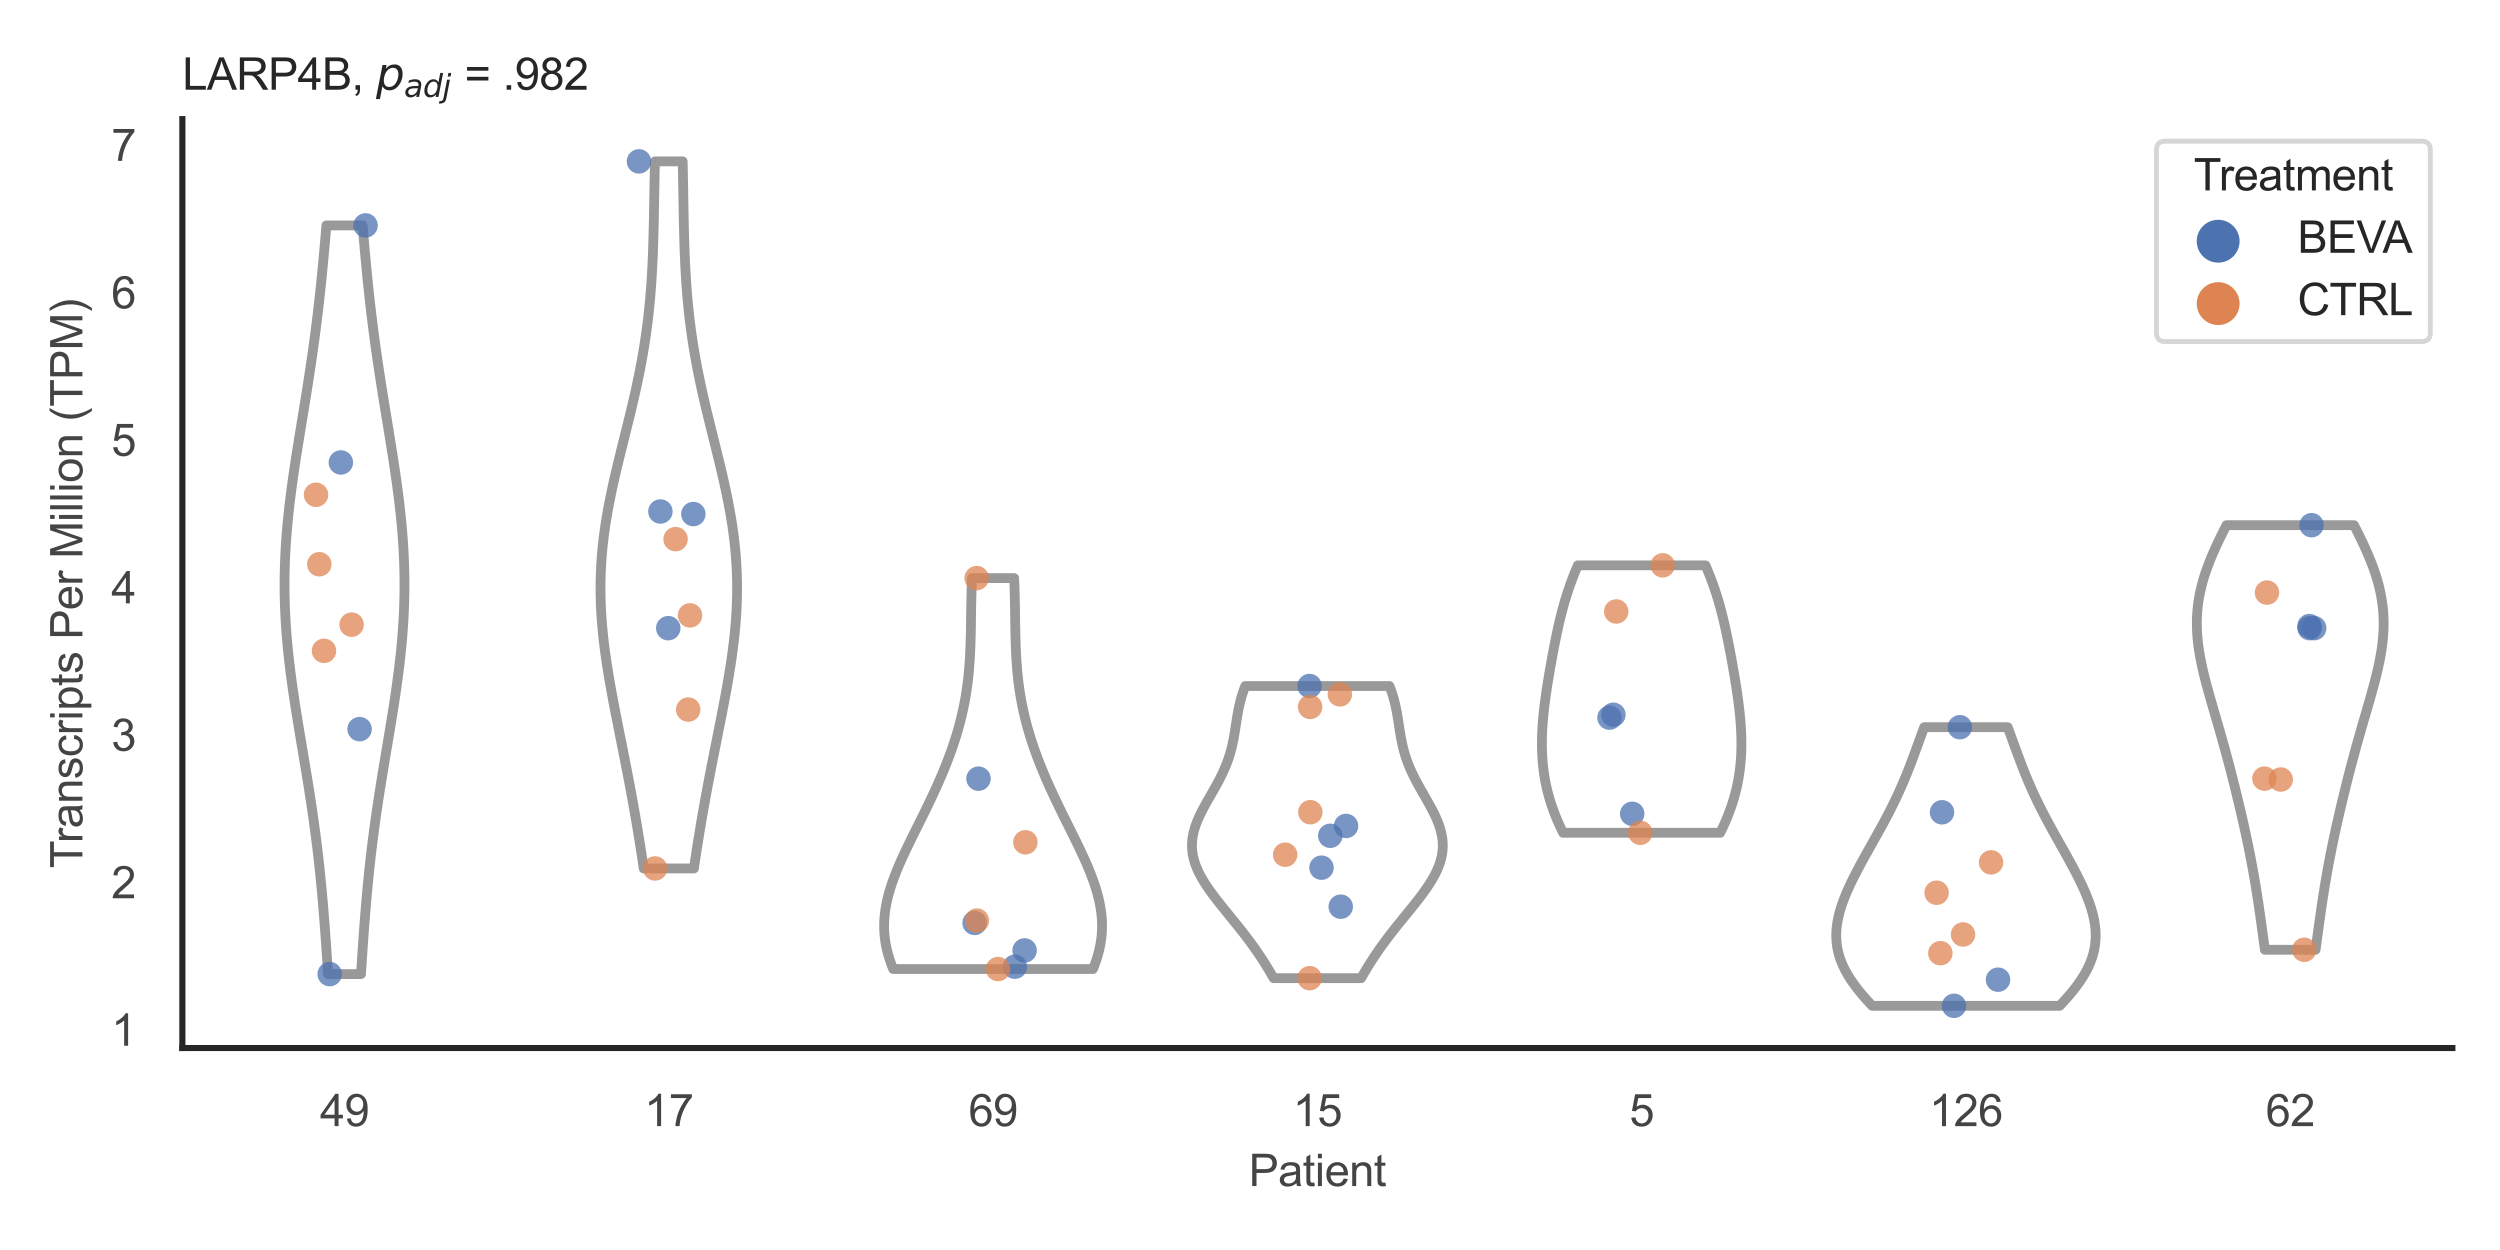 <?xml version="1.0" encoding="utf-8" standalone="no"?>
<!DOCTYPE svg PUBLIC "-//W3C//DTD SVG 1.1//EN"
  "http://www.w3.org/Graphics/SVG/1.1/DTD/svg11.dtd">
<svg xmlns:xlink="http://www.w3.org/1999/xlink" width="510.236pt" height="255.118pt" viewBox="0 0 510.236 255.118" xmlns="http://www.w3.org/2000/svg" version="1.1">
 <defs>
  <style type="text/css">*{stroke-linejoin: round; stroke-linecap: butt}</style>
 </defs>
 <g id="figure_1">
  <g id="patch_1">
   <path d="M 0 255.118 
L 510.236 255.118 
L 510.236 0 
L 0 0 
z
" style="fill: #ffffff"/>
  </g>
  <g id="axes_1">
   <g id="patch_2">
    <path d="M 37.22 213.898 
L 500.516 213.898 
L 500.516 24.32 
L 37.22 24.32 
z
" style="fill: #ffffff"/>
   </g>
   <g id="matplotlib.axis_1">
    <g id="xtick_1">
     <g id="text_1">
      <!-- 49 -->
      <g style="fill: #444444" transform="translate(65.308 229.84)scale(0.09 -0.09)">
       <defs>
        <path id="ArialMT-34" d="M 2069 0 
L 2069 1097 
L 81 1097 
L 81 1613 
L 2172 4581 
L 2631 4581 
L 2631 1613 
L 3250 1613 
L 3250 1097 
L 2631 1097 
L 2631 0 
L 2069 0 
z
M 2069 1613 
L 2069 3678 
L 634 1613 
L 2069 1613 
z
" transform="scale(0.016)"/>
        <path id="ArialMT-39" d="M 350 1059 
L 891 1109 
Q 959 728 1153 556 
Q 1347 384 1650 384 
Q 1909 384 2104 503 
Q 2300 622 2425 820 
Q 2550 1019 2634 1356 
Q 2719 1694 2719 2044 
Q 2719 2081 2716 2156 
Q 2547 1888 2255 1720 
Q 1963 1553 1622 1553 
Q 1053 1553 659 1965 
Q 266 2378 266 3053 
Q 266 3750 677 4175 
Q 1088 4600 1706 4600 
Q 2153 4600 2523 4359 
Q 2894 4119 3086 3673 
Q 3278 3228 3278 2384 
Q 3278 1506 3087 986 
Q 2897 466 2520 194 
Q 2144 -78 1638 -78 
Q 1100 -78 759 220 
Q 419 519 350 1059 
z
M 2653 3081 
Q 2653 3566 2395 3850 
Q 2138 4134 1775 4134 
Q 1400 4134 1122 3828 
Q 844 3522 844 3034 
Q 844 2597 1108 2323 
Q 1372 2050 1759 2050 
Q 2150 2050 2401 2323 
Q 2653 2597 2653 3081 
z
" transform="scale(0.016)"/>
       </defs>
       <use xlink:href="#ArialMT-34"/>
       <use xlink:href="#ArialMT-39" x="55.615"/>
      </g>
     </g>
    </g>
    <g id="xtick_2">
     <g id="text_2">
      <!-- 17 -->
      <g style="fill: #444444" transform="translate(131.493 229.84)scale(0.09 -0.09)">
       <defs>
        <path id="ArialMT-31" d="M 2384 0 
L 1822 0 
L 1822 3584 
Q 1619 3391 1289 3197 
Q 959 3003 697 2906 
L 697 3450 
Q 1169 3672 1522 3987 
Q 1875 4303 2022 4600 
L 2384 4600 
L 2384 0 
z
" transform="scale(0.016)"/>
        <path id="ArialMT-37" d="M 303 3981 
L 303 4522 
L 3269 4522 
L 3269 4084 
Q 2831 3619 2401 2847 
Q 1972 2075 1738 1259 
Q 1569 684 1522 0 
L 944 0 
Q 953 541 1156 1306 
Q 1359 2072 1739 2783 
Q 2119 3494 2547 3981 
L 303 3981 
z
" transform="scale(0.016)"/>
       </defs>
       <use xlink:href="#ArialMT-31"/>
       <use xlink:href="#ArialMT-37" x="55.615"/>
      </g>
     </g>
    </g>
    <g id="xtick_3">
     <g id="text_3">
      <!-- 69 -->
      <g style="fill: #444444" transform="translate(197.678 229.84)scale(0.09 -0.09)">
       <defs>
        <path id="ArialMT-36" d="M 3184 3459 
L 2625 3416 
Q 2550 3747 2413 3897 
Q 2184 4138 1850 4138 
Q 1581 4138 1378 3988 
Q 1113 3794 959 3422 
Q 806 3050 800 2363 
Q 1003 2672 1297 2822 
Q 1591 2972 1913 2972 
Q 2475 2972 2870 2558 
Q 3266 2144 3266 1488 
Q 3266 1056 3080 686 
Q 2894 316 2569 119 
Q 2244 -78 1831 -78 
Q 1128 -78 684 439 
Q 241 956 241 2144 
Q 241 3472 731 4075 
Q 1159 4600 1884 4600 
Q 2425 4600 2770 4297 
Q 3116 3994 3184 3459 
z
M 888 1484 
Q 888 1194 1011 928 
Q 1134 663 1356 523 
Q 1578 384 1822 384 
Q 2178 384 2434 671 
Q 2691 959 2691 1453 
Q 2691 1928 2437 2201 
Q 2184 2475 1800 2475 
Q 1419 2475 1153 2201 
Q 888 1928 888 1484 
z
" transform="scale(0.016)"/>
       </defs>
       <use xlink:href="#ArialMT-36"/>
       <use xlink:href="#ArialMT-39" x="55.615"/>
      </g>
     </g>
    </g>
    <g id="xtick_4">
     <g id="text_4">
      <!-- 15 -->
      <g style="fill: #444444" transform="translate(263.863 229.84)scale(0.09 -0.09)">
       <defs>
        <path id="ArialMT-35" d="M 266 1200 
L 856 1250 
Q 922 819 1161 601 
Q 1400 384 1738 384 
Q 2144 384 2425 690 
Q 2706 997 2706 1503 
Q 2706 1984 2436 2262 
Q 2166 2541 1728 2541 
Q 1456 2541 1237 2417 
Q 1019 2294 894 2097 
L 366 2166 
L 809 4519 
L 3088 4519 
L 3088 3981 
L 1259 3981 
L 1013 2750 
Q 1425 3038 1878 3038 
Q 2478 3038 2890 2622 
Q 3303 2206 3303 1553 
Q 3303 931 2941 478 
Q 2500 -78 1738 -78 
Q 1113 -78 717 272 
Q 322 622 266 1200 
z
" transform="scale(0.016)"/>
       </defs>
       <use xlink:href="#ArialMT-31"/>
       <use xlink:href="#ArialMT-35" x="55.615"/>
      </g>
     </g>
    </g>
    <g id="xtick_5">
     <g id="text_5">
      <!-- 5 -->
      <g style="fill: #444444" transform="translate(332.551 229.84)scale(0.09 -0.09)">
       <use xlink:href="#ArialMT-35"/>
      </g>
     </g>
    </g>
    <g id="xtick_6">
     <g id="text_6">
      <!-- 126 -->
      <g style="fill: #444444" transform="translate(393.731 229.84)scale(0.09 -0.09)">
       <defs>
        <path id="ArialMT-32" d="M 3222 541 
L 3222 0 
L 194 0 
Q 188 203 259 391 
Q 375 700 629 1000 
Q 884 1300 1366 1694 
Q 2113 2306 2375 2664 
Q 2638 3022 2638 3341 
Q 2638 3675 2398 3904 
Q 2159 4134 1775 4134 
Q 1369 4134 1125 3890 
Q 881 3647 878 3216 
L 300 3275 
Q 359 3922 746 4261 
Q 1134 4600 1788 4600 
Q 2447 4600 2831 4234 
Q 3216 3869 3216 3328 
Q 3216 3053 3103 2787 
Q 2991 2522 2730 2228 
Q 2469 1934 1863 1422 
Q 1356 997 1212 845 
Q 1069 694 975 541 
L 3222 541 
z
" transform="scale(0.016)"/>
       </defs>
       <use xlink:href="#ArialMT-31"/>
       <use xlink:href="#ArialMT-32" x="55.615"/>
       <use xlink:href="#ArialMT-36" x="111.23"/>
      </g>
     </g>
    </g>
    <g id="xtick_7">
     <g id="text_7">
      <!-- 62 -->
      <g style="fill: #444444" transform="translate(462.419 229.84)scale(0.09 -0.09)">
       <use xlink:href="#ArialMT-36"/>
       <use xlink:href="#ArialMT-32" x="55.615"/>
      </g>
     </g>
    </g>
    <g id="text_8">
     <!-- Patient -->
     <g style="fill: #444444" transform="translate(254.859 242.071)scale(0.09 -0.09)">
      <defs>
       <path id="ArialMT-50" d="M 494 0 
L 494 4581 
L 2222 4581 
Q 2678 4581 2919 4538 
Q 3256 4481 3484 4323 
Q 3713 4166 3852 3881 
Q 3991 3597 3991 3256 
Q 3991 2672 3619 2267 
Q 3247 1863 2275 1863 
L 1100 1863 
L 1100 0 
L 494 0 
z
M 1100 2403 
L 2284 2403 
Q 2872 2403 3119 2622 
Q 3366 2841 3366 3238 
Q 3366 3525 3220 3729 
Q 3075 3934 2838 4000 
Q 2684 4041 2272 4041 
L 1100 4041 
L 1100 2403 
z
" transform="scale(0.016)"/>
       <path id="ArialMT-61" d="M 2588 409 
Q 2275 144 1986 34 
Q 1697 -75 1366 -75 
Q 819 -75 525 192 
Q 231 459 231 875 
Q 231 1119 342 1320 
Q 453 1522 633 1644 
Q 813 1766 1038 1828 
Q 1203 1872 1538 1913 
Q 2219 1994 2541 2106 
Q 2544 2222 2544 2253 
Q 2544 2597 2384 2738 
Q 2169 2928 1744 2928 
Q 1347 2928 1158 2789 
Q 969 2650 878 2297 
L 328 2372 
Q 403 2725 575 2942 
Q 747 3159 1072 3276 
Q 1397 3394 1825 3394 
Q 2250 3394 2515 3294 
Q 2781 3194 2906 3042 
Q 3031 2891 3081 2659 
Q 3109 2516 3109 2141 
L 3109 1391 
Q 3109 606 3145 398 
Q 3181 191 3288 0 
L 2700 0 
Q 2613 175 2588 409 
z
M 2541 1666 
Q 2234 1541 1622 1453 
Q 1275 1403 1131 1340 
Q 988 1278 909 1158 
Q 831 1038 831 891 
Q 831 666 1001 516 
Q 1172 366 1500 366 
Q 1825 366 2078 508 
Q 2331 650 2450 897 
Q 2541 1088 2541 1459 
L 2541 1666 
z
" transform="scale(0.016)"/>
       <path id="ArialMT-74" d="M 1650 503 
L 1731 6 
Q 1494 -44 1306 -44 
Q 1000 -44 831 53 
Q 663 150 594 308 
Q 525 466 525 972 
L 525 2881 
L 113 2881 
L 113 3319 
L 525 3319 
L 525 4141 
L 1084 4478 
L 1084 3319 
L 1650 3319 
L 1650 2881 
L 1084 2881 
L 1084 941 
Q 1084 700 1114 631 
Q 1144 563 1211 522 
Q 1278 481 1403 481 
Q 1497 481 1650 503 
z
" transform="scale(0.016)"/>
       <path id="ArialMT-69" d="M 425 3934 
L 425 4581 
L 988 4581 
L 988 3934 
L 425 3934 
z
M 425 0 
L 425 3319 
L 988 3319 
L 988 0 
L 425 0 
z
" transform="scale(0.016)"/>
       <path id="ArialMT-65" d="M 2694 1069 
L 3275 997 
Q 3138 488 2766 206 
Q 2394 -75 1816 -75 
Q 1088 -75 661 373 
Q 234 822 234 1631 
Q 234 2469 665 2931 
Q 1097 3394 1784 3394 
Q 2450 3394 2872 2941 
Q 3294 2488 3294 1666 
Q 3294 1616 3291 1516 
L 816 1516 
Q 847 969 1125 678 
Q 1403 388 1819 388 
Q 2128 388 2347 550 
Q 2566 713 2694 1069 
z
M 847 1978 
L 2700 1978 
Q 2663 2397 2488 2606 
Q 2219 2931 1791 2931 
Q 1403 2931 1139 2672 
Q 875 2413 847 1978 
z
" transform="scale(0.016)"/>
       <path id="ArialMT-6e" d="M 422 0 
L 422 3319 
L 928 3319 
L 928 2847 
Q 1294 3394 1984 3394 
Q 2284 3394 2536 3286 
Q 2788 3178 2913 3003 
Q 3038 2828 3088 2588 
Q 3119 2431 3119 2041 
L 3119 0 
L 2556 0 
L 2556 2019 
Q 2556 2363 2490 2533 
Q 2425 2703 2258 2804 
Q 2091 2906 1866 2906 
Q 1506 2906 1245 2678 
Q 984 2450 984 1813 
L 984 0 
L 422 0 
z
" transform="scale(0.016)"/>
      </defs>
      <use xlink:href="#ArialMT-50"/>
      <use xlink:href="#ArialMT-61" x="66.699"/>
      <use xlink:href="#ArialMT-74" x="122.314"/>
      <use xlink:href="#ArialMT-69" x="150.098"/>
      <use xlink:href="#ArialMT-65" x="172.314"/>
      <use xlink:href="#ArialMT-6e" x="227.93"/>
      <use xlink:href="#ArialMT-74" x="283.545"/>
     </g>
    </g>
   </g>
   <g id="matplotlib.axis_2">
    <g id="ytick_1">
     <g id="text_9">
      <!-- 1 -->
      <g style="fill: #444444" transform="translate(22.715 213.43)scale(0.09 -0.09)">
       <use xlink:href="#ArialMT-31"/>
      </g>
     </g>
    </g>
    <g id="ytick_2">
     <g id="text_10">
      <!-- 2 -->
      <g style="fill: #444444" transform="translate(22.715 183.33)scale(0.09 -0.09)">
       <use xlink:href="#ArialMT-32"/>
      </g>
     </g>
    </g>
    <g id="ytick_3">
     <g id="text_11">
      <!-- 3 -->
      <g style="fill: #444444" transform="translate(22.715 153.231)scale(0.09 -0.09)">
       <defs>
        <path id="ArialMT-33" d="M 269 1209 
L 831 1284 
Q 928 806 1161 595 
Q 1394 384 1728 384 
Q 2125 384 2398 659 
Q 2672 934 2672 1341 
Q 2672 1728 2419 1979 
Q 2166 2231 1775 2231 
Q 1616 2231 1378 2169 
L 1441 2663 
Q 1497 2656 1531 2656 
Q 1891 2656 2178 2843 
Q 2466 3031 2466 3422 
Q 2466 3731 2256 3934 
Q 2047 4138 1716 4138 
Q 1388 4138 1169 3931 
Q 950 3725 888 3313 
L 325 3413 
Q 428 3978 793 4289 
Q 1159 4600 1703 4600 
Q 2078 4600 2393 4439 
Q 2709 4278 2876 4000 
Q 3044 3722 3044 3409 
Q 3044 3113 2884 2869 
Q 2725 2625 2413 2481 
Q 2819 2388 3044 2092 
Q 3269 1797 3269 1353 
Q 3269 753 2831 336 
Q 2394 -81 1725 -81 
Q 1122 -81 723 278 
Q 325 638 269 1209 
z
" transform="scale(0.016)"/>
       </defs>
       <use xlink:href="#ArialMT-33"/>
      </g>
     </g>
    </g>
    <g id="ytick_4">
     <g id="text_12">
      <!-- 4 -->
      <g style="fill: #444444" transform="translate(22.715 123.132)scale(0.09 -0.09)">
       <use xlink:href="#ArialMT-34"/>
      </g>
     </g>
    </g>
    <g id="ytick_5">
     <g id="text_13">
      <!-- 5 -->
      <g style="fill: #444444" transform="translate(22.715 93.033)scale(0.09 -0.09)">
       <use xlink:href="#ArialMT-35"/>
      </g>
     </g>
    </g>
    <g id="ytick_6">
     <g id="text_14">
      <!-- 6 -->
      <g style="fill: #444444" transform="translate(22.715 62.934)scale(0.09 -0.09)">
       <use xlink:href="#ArialMT-36"/>
      </g>
     </g>
    </g>
    <g id="ytick_7">
     <g id="text_15">
      <!-- 7 -->
      <g style="fill: #444444" transform="translate(22.715 32.835)scale(0.09 -0.09)">
       <use xlink:href="#ArialMT-37"/>
      </g>
     </g>
    </g>
    <g id="text_16">
     <!-- Transcripts Per Million (TPM) -->
     <g style="fill: #444444" transform="translate(16.821 177.194)rotate(-90)scale(0.09 -0.09)">
      <defs>
       <path id="ArialMT-54" d="M 1659 0 
L 1659 4041 
L 150 4041 
L 150 4581 
L 3781 4581 
L 3781 4041 
L 2266 4041 
L 2266 0 
L 1659 0 
z
" transform="scale(0.016)"/>
       <path id="ArialMT-72" d="M 416 0 
L 416 3319 
L 922 3319 
L 922 2816 
Q 1116 3169 1280 3281 
Q 1444 3394 1641 3394 
Q 1925 3394 2219 3213 
L 2025 2691 
Q 1819 2813 1613 2813 
Q 1428 2813 1281 2702 
Q 1134 2591 1072 2394 
Q 978 2094 978 1738 
L 978 0 
L 416 0 
z
" transform="scale(0.016)"/>
       <path id="ArialMT-73" d="M 197 991 
L 753 1078 
Q 800 744 1014 566 
Q 1228 388 1613 388 
Q 2000 388 2187 545 
Q 2375 703 2375 916 
Q 2375 1106 2209 1216 
Q 2094 1291 1634 1406 
Q 1016 1563 777 1677 
Q 538 1791 414 1992 
Q 291 2194 291 2438 
Q 291 2659 392 2848 
Q 494 3038 669 3163 
Q 800 3259 1026 3326 
Q 1253 3394 1513 3394 
Q 1903 3394 2198 3281 
Q 2494 3169 2634 2976 
Q 2775 2784 2828 2463 
L 2278 2388 
Q 2241 2644 2061 2787 
Q 1881 2931 1553 2931 
Q 1166 2931 1000 2803 
Q 834 2675 834 2503 
Q 834 2394 903 2306 
Q 972 2216 1119 2156 
Q 1203 2125 1616 2013 
Q 2213 1853 2448 1751 
Q 2684 1650 2818 1456 
Q 2953 1263 2953 975 
Q 2953 694 2789 445 
Q 2625 197 2315 61 
Q 2006 -75 1616 -75 
Q 969 -75 630 194 
Q 291 463 197 991 
z
" transform="scale(0.016)"/>
       <path id="ArialMT-63" d="M 2588 1216 
L 3141 1144 
Q 3050 572 2676 248 
Q 2303 -75 1759 -75 
Q 1078 -75 664 370 
Q 250 816 250 1647 
Q 250 2184 428 2587 
Q 606 2991 970 3192 
Q 1334 3394 1763 3394 
Q 2303 3394 2647 3120 
Q 2991 2847 3088 2344 
L 2541 2259 
Q 2463 2594 2264 2762 
Q 2066 2931 1784 2931 
Q 1359 2931 1093 2626 
Q 828 2322 828 1663 
Q 828 994 1084 691 
Q 1341 388 1753 388 
Q 2084 388 2306 591 
Q 2528 794 2588 1216 
z
" transform="scale(0.016)"/>
       <path id="ArialMT-70" d="M 422 -1272 
L 422 3319 
L 934 3319 
L 934 2888 
Q 1116 3141 1344 3267 
Q 1572 3394 1897 3394 
Q 2322 3394 2647 3175 
Q 2972 2956 3137 2557 
Q 3303 2159 3303 1684 
Q 3303 1175 3120 767 
Q 2938 359 2589 142 
Q 2241 -75 1856 -75 
Q 1575 -75 1351 44 
Q 1128 163 984 344 
L 984 -1272 
L 422 -1272 
z
M 931 1641 
Q 931 1000 1190 694 
Q 1450 388 1819 388 
Q 2194 388 2461 705 
Q 2728 1022 2728 1688 
Q 2728 2322 2467 2637 
Q 2206 2953 1844 2953 
Q 1484 2953 1207 2617 
Q 931 2281 931 1641 
z
" transform="scale(0.016)"/>
       <path id="ArialMT-20" transform="scale(0.016)"/>
       <path id="ArialMT-4d" d="M 475 0 
L 475 4581 
L 1388 4581 
L 2472 1338 
Q 2622 884 2691 659 
Q 2769 909 2934 1394 
L 4031 4581 
L 4847 4581 
L 4847 0 
L 4263 0 
L 4263 3834 
L 2931 0 
L 2384 0 
L 1059 3900 
L 1059 0 
L 475 0 
z
" transform="scale(0.016)"/>
       <path id="ArialMT-6c" d="M 409 0 
L 409 4581 
L 972 4581 
L 972 0 
L 409 0 
z
" transform="scale(0.016)"/>
       <path id="ArialMT-6f" d="M 213 1659 
Q 213 2581 725 3025 
Q 1153 3394 1769 3394 
Q 2453 3394 2887 2945 
Q 3322 2497 3322 1706 
Q 3322 1066 3130 698 
Q 2938 331 2570 128 
Q 2203 -75 1769 -75 
Q 1072 -75 642 372 
Q 213 819 213 1659 
z
M 791 1659 
Q 791 1022 1069 705 
Q 1347 388 1769 388 
Q 2188 388 2466 706 
Q 2744 1025 2744 1678 
Q 2744 2294 2464 2611 
Q 2184 2928 1769 2928 
Q 1347 2928 1069 2612 
Q 791 2297 791 1659 
z
" transform="scale(0.016)"/>
       <path id="ArialMT-28" d="M 1497 -1347 
Q 1031 -759 709 28 
Q 388 816 388 1659 
Q 388 2403 628 3084 
Q 909 3875 1497 4659 
L 1900 4659 
Q 1522 4009 1400 3731 
Q 1209 3300 1100 2831 
Q 966 2247 966 1656 
Q 966 153 1900 -1347 
L 1497 -1347 
z
" transform="scale(0.016)"/>
       <path id="ArialMT-29" d="M 791 -1347 
L 388 -1347 
Q 1322 153 1322 1656 
Q 1322 2244 1188 2822 
Q 1081 3291 891 3722 
Q 769 4003 388 4659 
L 791 4659 
Q 1378 3875 1659 3084 
Q 1900 2403 1900 1659 
Q 1900 816 1576 28 
Q 1253 -759 791 -1347 
z
" transform="scale(0.016)"/>
      </defs>
      <use xlink:href="#ArialMT-54"/>
      <use xlink:href="#ArialMT-72" x="57.334"/>
      <use xlink:href="#ArialMT-61" x="90.635"/>
      <use xlink:href="#ArialMT-6e" x="146.25"/>
      <use xlink:href="#ArialMT-73" x="201.865"/>
      <use xlink:href="#ArialMT-63" x="251.865"/>
      <use xlink:href="#ArialMT-72" x="301.865"/>
      <use xlink:href="#ArialMT-69" x="335.166"/>
      <use xlink:href="#ArialMT-70" x="357.383"/>
      <use xlink:href="#ArialMT-74" x="412.998"/>
      <use xlink:href="#ArialMT-73" x="440.781"/>
      <use xlink:href="#ArialMT-20" x="490.781"/>
      <use xlink:href="#ArialMT-50" x="518.564"/>
      <use xlink:href="#ArialMT-65" x="585.264"/>
      <use xlink:href="#ArialMT-72" x="640.879"/>
      <use xlink:href="#ArialMT-20" x="674.18"/>
      <use xlink:href="#ArialMT-4d" x="701.963"/>
      <use xlink:href="#ArialMT-69" x="785.264"/>
      <use xlink:href="#ArialMT-6c" x="807.48"/>
      <use xlink:href="#ArialMT-6c" x="829.697"/>
      <use xlink:href="#ArialMT-69" x="851.914"/>
      <use xlink:href="#ArialMT-6f" x="874.131"/>
      <use xlink:href="#ArialMT-6e" x="929.746"/>
      <use xlink:href="#ArialMT-20" x="985.361"/>
      <use xlink:href="#ArialMT-28" x="1013.145"/>
      <use xlink:href="#ArialMT-54" x="1046.445"/>
      <use xlink:href="#ArialMT-50" x="1107.529"/>
      <use xlink:href="#ArialMT-4d" x="1174.229"/>
      <use xlink:href="#ArialMT-29" x="1257.529"/>
     </g>
    </g>
   </g>
   <g id="PolyCollection_1">
    <defs>
     <path id="m1b575ae364" d="M 73.677 -56.313 
L 66.948 -56.313 
L 66.849 -57.856 
L 66.748 -59.4 
L 66.645 -60.943 
L 66.54 -62.486 
L 66.431 -64.03 
L 66.318 -65.573 
L 66.201 -67.117 
L 66.079 -68.66 
L 65.952 -70.204 
L 65.819 -71.747 
L 65.679 -73.29 
L 65.533 -74.834 
L 65.379 -76.377 
L 65.218 -77.921 
L 65.048 -79.464 
L 64.871 -81.007 
L 64.686 -82.551 
L 64.492 -84.094 
L 64.29 -85.638 
L 64.08 -87.181 
L 63.863 -88.725 
L 63.638 -90.268 
L 63.406 -91.811 
L 63.168 -93.355 
L 62.924 -94.898 
L 62.675 -96.442 
L 62.423 -97.985 
L 62.167 -99.529 
L 61.909 -101.072 
L 61.65 -102.615 
L 61.391 -104.159 
L 61.133 -105.702 
L 60.879 -107.246 
L 60.628 -108.789 
L 60.382 -110.332 
L 60.142 -111.876 
L 59.91 -113.419 
L 59.687 -114.963 
L 59.474 -116.506 
L 59.273 -118.05 
L 59.084 -119.593 
L 58.908 -121.136 
L 58.747 -122.68 
L 58.602 -124.223 
L 58.473 -125.767 
L 58.361 -127.31 
L 58.267 -128.853 
L 58.19 -130.397 
L 58.133 -131.94 
L 58.095 -133.484 
L 58.076 -135.027 
L 58.076 -136.571 
L 58.095 -138.114 
L 58.134 -139.657 
L 58.191 -141.201 
L 58.267 -142.744 
L 58.36 -144.288 
L 58.472 -145.831 
L 58.599 -147.375 
L 58.743 -148.918 
L 58.902 -150.461 
L 59.075 -152.005 
L 59.261 -153.548 
L 59.459 -155.092 
L 59.667 -156.635 
L 59.886 -158.178 
L 60.113 -159.722 
L 60.347 -161.265 
L 60.587 -162.809 
L 60.833 -164.352 
L 61.081 -165.896 
L 61.333 -167.439 
L 61.585 -168.982 
L 61.838 -170.526 
L 62.09 -172.069 
L 62.34 -173.613 
L 62.588 -175.156 
L 62.832 -176.7 
L 63.072 -178.243 
L 63.306 -179.786 
L 63.536 -181.33 
L 63.76 -182.873 
L 63.977 -184.417 
L 64.188 -185.96 
L 64.392 -187.503 
L 64.589 -189.047 
L 64.78 -190.59 
L 64.964 -192.134 
L 65.141 -193.677 
L 65.312 -195.221 
L 65.476 -196.764 
L 65.635 -198.307 
L 65.788 -199.851 
L 65.936 -201.394 
L 66.079 -202.938 
L 66.218 -204.481 
L 66.353 -206.024 
L 66.485 -207.568 
L 66.613 -209.111 
L 74.012 -209.111 
L 74.012 -209.111 
L 74.14 -207.568 
L 74.272 -206.024 
L 74.407 -204.481 
L 74.546 -202.938 
L 74.689 -201.394 
L 74.837 -199.851 
L 74.99 -198.307 
L 75.149 -196.764 
L 75.314 -195.221 
L 75.484 -193.677 
L 75.662 -192.134 
L 75.845 -190.59 
L 76.036 -189.047 
L 76.233 -187.503 
L 76.437 -185.96 
L 76.648 -184.417 
L 76.866 -182.873 
L 77.089 -181.33 
L 77.319 -179.786 
L 77.554 -178.243 
L 77.793 -176.7 
L 78.038 -175.156 
L 78.285 -173.613 
L 78.535 -172.069 
L 78.787 -170.526 
L 79.04 -168.982 
L 79.293 -167.439 
L 79.544 -165.896 
L 79.793 -164.352 
L 80.038 -162.809 
L 80.278 -161.265 
L 80.512 -159.722 
L 80.739 -158.178 
L 80.958 -156.635 
L 81.167 -155.092 
L 81.364 -153.548 
L 81.55 -152.005 
L 81.723 -150.461 
L 81.882 -148.918 
L 82.026 -147.375 
L 82.154 -145.831 
L 82.265 -144.288 
L 82.358 -142.744 
L 82.434 -141.201 
L 82.492 -139.657 
L 82.53 -138.114 
L 82.549 -136.571 
L 82.55 -135.027 
L 82.53 -133.484 
L 82.492 -131.94 
L 82.435 -130.397 
L 82.359 -128.853 
L 82.264 -127.31 
L 82.152 -125.767 
L 82.023 -124.223 
L 81.878 -122.68 
L 81.717 -121.136 
L 81.541 -119.593 
L 81.352 -118.05 
L 81.151 -116.506 
L 80.938 -114.963 
L 80.715 -113.419 
L 80.483 -111.876 
L 80.244 -110.332 
L 79.998 -108.789 
L 79.747 -107.246 
L 79.492 -105.702 
L 79.234 -104.159 
L 78.975 -102.615 
L 78.716 -101.072 
L 78.458 -99.529 
L 78.203 -97.985 
L 77.95 -96.442 
L 77.701 -94.898 
L 77.457 -93.355 
L 77.219 -91.811 
L 76.987 -90.268 
L 76.762 -88.725 
L 76.545 -87.181 
L 76.335 -85.638 
L 76.133 -84.094 
L 75.939 -82.551 
L 75.754 -81.007 
L 75.577 -79.464 
L 75.408 -77.921 
L 75.246 -76.377 
L 75.093 -74.834 
L 74.946 -73.29 
L 74.807 -71.747 
L 74.673 -70.204 
L 74.546 -68.66 
L 74.424 -67.117 
L 74.307 -65.573 
L 74.194 -64.03 
L 74.085 -62.486 
L 73.98 -60.943 
L 73.877 -59.4 
L 73.776 -57.856 
L 73.677 -56.313 
z
" style="stroke: #999999; stroke-width: 2"/>
    </defs>
    <g clip-path="url(#p358bdaab6d)">
     <use xlink:href="#m1b575ae364" x="0" y="255.118" style="fill: #ffffff; stroke: #999999; stroke-width: 2"/>
    </g>
   </g>
   <g id="PolyCollection_2">
    <defs>
     <path id="m8f71140ad7" d="M 141.622 -77.873 
L 131.374 -77.873 
L 131.158 -79.331 
L 130.937 -80.789 
L 130.71 -82.246 
L 130.479 -83.704 
L 130.241 -85.162 
L 129.999 -86.619 
L 129.751 -88.077 
L 129.497 -89.535 
L 129.238 -90.992 
L 128.974 -92.45 
L 128.705 -93.908 
L 128.431 -95.365 
L 128.152 -96.823 
L 127.87 -98.281 
L 127.585 -99.738 
L 127.297 -101.196 
L 127.007 -102.654 
L 126.715 -104.111 
L 126.424 -105.569 
L 126.134 -107.026 
L 125.845 -108.484 
L 125.56 -109.942 
L 125.279 -111.399 
L 125.004 -112.857 
L 124.737 -114.315 
L 124.478 -115.772 
L 124.229 -117.23 
L 123.992 -118.688 
L 123.768 -120.145 
L 123.559 -121.603 
L 123.366 -123.061 
L 123.191 -124.518 
L 123.034 -125.976 
L 122.898 -127.434 
L 122.783 -128.891 
L 122.691 -130.349 
L 122.622 -131.807 
L 122.578 -133.264 
L 122.559 -134.722 
L 122.565 -136.18 
L 122.597 -137.637 
L 122.655 -139.095 
L 122.739 -140.552 
L 122.849 -142.01 
L 122.985 -143.468 
L 123.145 -144.925 
L 123.33 -146.383 
L 123.538 -147.841 
L 123.768 -149.298 
L 124.019 -150.756 
L 124.289 -152.214 
L 124.577 -153.671 
L 124.882 -155.129 
L 125.2 -156.587 
L 125.532 -158.044 
L 125.873 -159.502 
L 126.224 -160.96 
L 126.581 -162.417 
L 126.942 -163.875 
L 127.305 -165.333 
L 127.669 -166.79 
L 128.032 -168.248 
L 128.391 -169.705 
L 128.744 -171.163 
L 129.091 -172.621 
L 129.429 -174.078 
L 129.757 -175.536 
L 130.073 -176.994 
L 130.377 -178.451 
L 130.667 -179.909 
L 130.943 -181.367 
L 131.203 -182.824 
L 131.448 -184.282 
L 131.676 -185.74 
L 131.889 -187.197 
L 132.085 -188.655 
L 132.265 -190.113 
L 132.429 -191.57 
L 132.577 -193.028 
L 132.711 -194.486 
L 132.83 -195.943 
L 132.937 -197.401 
L 133.03 -198.859 
L 133.112 -200.316 
L 133.183 -201.774 
L 133.245 -203.231 
L 133.298 -204.689 
L 133.344 -206.147 
L 133.384 -207.604 
L 133.419 -209.062 
L 133.45 -210.52 
L 133.477 -211.977 
L 133.503 -213.435 
L 133.528 -214.893 
L 133.553 -216.35 
L 133.579 -217.808 
L 133.606 -219.266 
L 133.635 -220.723 
L 133.667 -222.181 
L 139.329 -222.181 
L 139.329 -222.181 
L 139.361 -220.723 
L 139.39 -219.266 
L 139.417 -217.808 
L 139.443 -216.35 
L 139.467 -214.893 
L 139.492 -213.435 
L 139.518 -211.977 
L 139.546 -210.52 
L 139.577 -209.062 
L 139.611 -207.604 
L 139.651 -206.147 
L 139.697 -204.689 
L 139.751 -203.231 
L 139.812 -201.774 
L 139.884 -200.316 
L 139.965 -198.859 
L 140.059 -197.401 
L 140.165 -195.943 
L 140.285 -194.486 
L 140.418 -193.028 
L 140.567 -191.57 
L 140.731 -190.113 
L 140.911 -188.655 
L 141.107 -187.197 
L 141.319 -185.74 
L 141.548 -184.282 
L 141.792 -182.824 
L 142.053 -181.367 
L 142.328 -179.909 
L 142.619 -178.451 
L 142.922 -176.994 
L 143.239 -175.536 
L 143.567 -174.078 
L 143.905 -172.621 
L 144.251 -171.163 
L 144.605 -169.705 
L 144.964 -168.248 
L 145.326 -166.79 
L 145.69 -165.333 
L 146.054 -163.875 
L 146.415 -162.417 
L 146.772 -160.96 
L 147.122 -159.502 
L 147.464 -158.044 
L 147.795 -156.587 
L 148.114 -155.129 
L 148.418 -153.671 
L 148.706 -152.214 
L 148.977 -150.756 
L 149.228 -149.298 
L 149.458 -147.841 
L 149.665 -146.383 
L 149.85 -144.925 
L 150.011 -143.468 
L 150.146 -142.01 
L 150.256 -140.552 
L 150.341 -139.095 
L 150.399 -137.637 
L 150.431 -136.18 
L 150.437 -134.722 
L 150.418 -133.264 
L 150.373 -131.807 
L 150.304 -130.349 
L 150.212 -128.891 
L 150.098 -127.434 
L 149.961 -125.976 
L 149.805 -124.518 
L 149.629 -123.061 
L 149.436 -121.603 
L 149.227 -120.145 
L 149.003 -118.688 
L 148.766 -117.23 
L 148.518 -115.772 
L 148.259 -114.315 
L 147.991 -112.857 
L 147.716 -111.399 
L 147.435 -109.942 
L 147.15 -108.484 
L 146.862 -107.026 
L 146.571 -105.569 
L 146.28 -104.111 
L 145.989 -102.654 
L 145.699 -101.196 
L 145.411 -99.738 
L 145.125 -98.281 
L 144.843 -96.823 
L 144.565 -95.365 
L 144.291 -93.908 
L 144.022 -92.45 
L 143.757 -90.992 
L 143.499 -89.535 
L 143.245 -88.077 
L 142.997 -86.619 
L 142.754 -85.162 
L 142.517 -83.704 
L 142.285 -82.246 
L 142.059 -80.789 
L 141.838 -79.331 
L 141.622 -77.873 
z
" style="stroke: #999999; stroke-width: 2"/>
    </defs>
    <g clip-path="url(#p358bdaab6d)">
     <use xlink:href="#m8f71140ad7" x="0" y="255.118" style="fill: #ffffff; stroke: #999999; stroke-width: 2"/>
    </g>
   </g>
   <g id="PolyCollection_3">
    <defs>
     <path id="m14f65e1d88" d="M 223.07 -57.341 
L 182.296 -57.341 
L 181.977 -58.147 
L 181.686 -58.953 
L 181.424 -59.759 
L 181.192 -60.565 
L 180.991 -61.371 
L 180.821 -62.177 
L 180.683 -62.983 
L 180.576 -63.789 
L 180.5 -64.595 
L 180.457 -65.401 
L 180.444 -66.207 
L 180.461 -67.013 
L 180.509 -67.819 
L 180.586 -68.625 
L 180.692 -69.431 
L 180.825 -70.237 
L 180.984 -71.043 
L 181.168 -71.849 
L 181.376 -72.655 
L 181.607 -73.461 
L 181.858 -74.267 
L 182.13 -75.073 
L 182.42 -75.879 
L 182.726 -76.685 
L 183.049 -77.491 
L 183.384 -78.296 
L 183.733 -79.102 
L 184.092 -79.908 
L 184.461 -80.714 
L 184.838 -81.52 
L 185.223 -82.326 
L 185.613 -83.132 
L 186.007 -83.938 
L 186.405 -84.744 
L 186.805 -85.55 
L 187.206 -86.356 
L 187.607 -87.162 
L 188.008 -87.968 
L 188.407 -88.774 
L 188.803 -89.58 
L 189.197 -90.386 
L 189.587 -91.192 
L 189.972 -91.998 
L 190.352 -92.804 
L 190.727 -93.61 
L 191.096 -94.416 
L 191.458 -95.222 
L 191.813 -96.028 
L 192.16 -96.834 
L 192.499 -97.64 
L 192.83 -98.446 
L 193.153 -99.252 
L 193.466 -100.058 
L 193.771 -100.864 
L 194.065 -101.67 
L 194.35 -102.476 
L 194.625 -103.282 
L 194.889 -104.088 
L 195.143 -104.894 
L 195.386 -105.7 
L 195.618 -106.506 
L 195.839 -107.312 
L 196.049 -108.118 
L 196.248 -108.924 
L 196.435 -109.73 
L 196.611 -110.536 
L 196.776 -111.342 
L 196.93 -112.148 
L 197.073 -112.954 
L 197.205 -113.76 
L 197.326 -114.566 
L 197.437 -115.372 
L 197.538 -116.178 
L 197.63 -116.984 
L 197.712 -117.79 
L 197.785 -118.596 
L 197.849 -119.402 
L 197.906 -120.208 
L 197.955 -121.014 
L 197.998 -121.82 
L 198.034 -122.626 
L 198.065 -123.432 
L 198.091 -124.238 
L 198.113 -125.044 
L 198.132 -125.85 
L 198.147 -126.656 
L 198.161 -127.462 
L 198.173 -128.268 
L 198.184 -129.074 
L 198.195 -129.88 
L 198.207 -130.686 
L 198.22 -131.492 
L 198.235 -132.298 
L 198.252 -133.104 
L 198.272 -133.91 
L 198.295 -134.716 
L 198.322 -135.522 
L 198.352 -136.328 
L 198.387 -137.134 
L 206.979 -137.134 
L 206.979 -137.134 
L 207.014 -136.328 
L 207.044 -135.522 
L 207.071 -134.716 
L 207.094 -133.91 
L 207.114 -133.104 
L 207.131 -132.298 
L 207.146 -131.492 
L 207.159 -130.686 
L 207.17 -129.88 
L 207.182 -129.074 
L 207.193 -128.268 
L 207.205 -127.462 
L 207.219 -126.656 
L 207.234 -125.85 
L 207.253 -125.044 
L 207.275 -124.238 
L 207.301 -123.432 
L 207.332 -122.626 
L 207.368 -121.82 
L 207.411 -121.014 
L 207.46 -120.208 
L 207.517 -119.402 
L 207.581 -118.596 
L 207.654 -117.79 
L 207.736 -116.984 
L 207.827 -116.178 
L 207.928 -115.372 
L 208.039 -114.566 
L 208.161 -113.76 
L 208.293 -112.954 
L 208.436 -112.148 
L 208.59 -111.342 
L 208.755 -110.536 
L 208.931 -109.73 
L 209.118 -108.924 
L 209.317 -108.118 
L 209.527 -107.312 
L 209.748 -106.506 
L 209.98 -105.7 
L 210.223 -104.894 
L 210.477 -104.088 
L 210.741 -103.282 
L 211.016 -102.476 
L 211.301 -101.67 
L 211.595 -100.864 
L 211.899 -100.058 
L 212.213 -99.252 
L 212.535 -98.446 
L 212.867 -97.64 
L 213.206 -96.834 
L 213.553 -96.028 
L 213.908 -95.222 
L 214.27 -94.416 
L 214.639 -93.61 
L 215.013 -92.804 
L 215.394 -91.998 
L 215.779 -91.192 
L 216.169 -90.386 
L 216.562 -89.58 
L 216.959 -88.774 
L 217.358 -87.968 
L 217.759 -87.162 
L 218.16 -86.356 
L 218.561 -85.55 
L 218.961 -84.744 
L 219.359 -83.938 
L 219.753 -83.132 
L 220.143 -82.326 
L 220.527 -81.52 
L 220.905 -80.714 
L 221.274 -79.908 
L 221.633 -79.102 
L 221.981 -78.296 
L 222.317 -77.491 
L 222.639 -76.685 
L 222.946 -75.879 
L 223.236 -75.073 
L 223.507 -74.267 
L 223.759 -73.461 
L 223.99 -72.655 
L 224.198 -71.849 
L 224.382 -71.043 
L 224.541 -70.237 
L 224.674 -69.431 
L 224.78 -68.625 
L 224.857 -67.819 
L 224.904 -67.013 
L 224.922 -66.207 
L 224.909 -65.401 
L 224.865 -64.595 
L 224.79 -63.789 
L 224.683 -62.983 
L 224.545 -62.177 
L 224.375 -61.371 
L 224.174 -60.565 
L 223.942 -59.759 
L 223.68 -58.953 
L 223.389 -58.147 
L 223.07 -57.341 
z
" style="stroke: #999999; stroke-width: 2"/>
    </defs>
    <g clip-path="url(#p358bdaab6d)">
     <use xlink:href="#m14f65e1d88" x="0" y="255.118" style="fill: #ffffff; stroke: #999999; stroke-width: 2"/>
    </g>
   </g>
   <g id="PolyCollection_4">
    <defs>
     <path id="mf369645bb2" d="M 277.801 -55.479 
L 259.935 -55.479 
L 259.593 -56.082 
L 259.244 -56.684 
L 258.886 -57.286 
L 258.519 -57.889 
L 258.144 -58.491 
L 257.76 -59.093 
L 257.368 -59.696 
L 256.966 -60.298 
L 256.555 -60.9 
L 256.135 -61.503 
L 255.705 -62.105 
L 255.267 -62.707 
L 254.821 -63.31 
L 254.366 -63.912 
L 253.904 -64.514 
L 253.434 -65.116 
L 252.959 -65.719 
L 252.478 -66.321 
L 251.993 -66.923 
L 251.504 -67.526 
L 251.014 -68.128 
L 250.523 -68.73 
L 250.033 -69.333 
L 249.546 -69.935 
L 249.064 -70.537 
L 248.587 -71.14 
L 248.119 -71.742 
L 247.661 -72.344 
L 247.216 -72.946 
L 246.785 -73.549 
L 246.37 -74.151 
L 245.973 -74.753 
L 245.597 -75.356 
L 245.244 -75.958 
L 244.915 -76.56 
L 244.611 -77.163 
L 244.336 -77.765 
L 244.09 -78.367 
L 243.874 -78.97 
L 243.69 -79.572 
L 243.539 -80.174 
L 243.422 -80.777 
L 243.338 -81.379 
L 243.289 -81.981 
L 243.273 -82.583 
L 243.292 -83.186 
L 243.344 -83.788 
L 243.429 -84.39 
L 243.546 -84.993 
L 243.692 -85.595 
L 243.868 -86.197 
L 244.071 -86.8 
L 244.299 -87.402 
L 244.551 -88.004 
L 244.823 -88.607 
L 245.113 -89.209 
L 245.419 -89.811 
L 245.739 -90.413 
L 246.069 -91.016 
L 246.406 -91.618 
L 246.749 -92.22 
L 247.094 -92.823 
L 247.44 -93.425 
L 247.782 -94.027 
L 248.12 -94.63 
L 248.45 -95.232 
L 248.771 -95.834 
L 249.081 -96.437 
L 249.379 -97.039 
L 249.663 -97.641 
L 249.932 -98.244 
L 250.185 -98.846 
L 250.421 -99.448 
L 250.642 -100.05 
L 250.845 -100.653 
L 251.033 -101.255 
L 251.205 -101.857 
L 251.362 -102.46 
L 251.505 -103.062 
L 251.636 -103.664 
L 251.756 -104.267 
L 251.866 -104.869 
L 251.969 -105.471 
L 252.066 -106.074 
L 252.16 -106.676 
L 252.252 -107.278 
L 252.344 -107.88 
L 252.439 -108.483 
L 252.539 -109.085 
L 252.645 -109.687 
L 252.759 -110.29 
L 252.884 -110.892 
L 253.02 -111.494 
L 253.17 -112.097 
L 253.334 -112.699 
L 253.514 -113.301 
L 253.71 -113.904 
L 253.924 -114.506 
L 254.155 -115.108 
L 283.581 -115.108 
L 283.581 -115.108 
L 283.812 -114.506 
L 284.026 -113.904 
L 284.222 -113.301 
L 284.402 -112.699 
L 284.566 -112.097 
L 284.716 -111.494 
L 284.852 -110.892 
L 284.977 -110.29 
L 285.091 -109.687 
L 285.197 -109.085 
L 285.297 -108.483 
L 285.392 -107.88 
L 285.484 -107.278 
L 285.576 -106.676 
L 285.67 -106.074 
L 285.767 -105.471 
L 285.87 -104.869 
L 285.98 -104.267 
L 286.1 -103.664 
L 286.231 -103.062 
L 286.374 -102.46 
L 286.532 -101.857 
L 286.703 -101.255 
L 286.891 -100.653 
L 287.095 -100.05 
L 287.315 -99.448 
L 287.552 -98.846 
L 287.805 -98.244 
L 288.073 -97.641 
L 288.357 -97.039 
L 288.655 -96.437 
L 288.965 -95.834 
L 289.286 -95.232 
L 289.617 -94.63 
L 289.954 -94.027 
L 290.297 -93.425 
L 290.642 -92.823 
L 290.987 -92.22 
L 291.33 -91.618 
L 291.668 -91.016 
L 291.998 -90.413 
L 292.317 -89.811 
L 292.623 -89.209 
L 292.914 -88.607 
L 293.186 -88.004 
L 293.437 -87.402 
L 293.665 -86.8 
L 293.868 -86.197 
L 294.044 -85.595 
L 294.191 -84.993 
L 294.307 -84.39 
L 294.392 -83.788 
L 294.444 -83.186 
L 294.463 -82.583 
L 294.448 -81.981 
L 294.398 -81.379 
L 294.315 -80.777 
L 294.197 -80.174 
L 294.046 -79.572 
L 293.862 -78.97 
L 293.646 -78.367 
L 293.4 -77.765 
L 293.125 -77.163 
L 292.822 -76.56 
L 292.492 -75.958 
L 292.139 -75.356 
L 291.763 -74.753 
L 291.367 -74.151 
L 290.952 -73.549 
L 290.52 -72.946 
L 290.075 -72.344 
L 289.617 -71.742 
L 289.149 -71.14 
L 288.673 -70.537 
L 288.19 -69.935 
L 287.703 -69.333 
L 287.213 -68.73 
L 286.722 -68.128 
L 286.232 -67.526 
L 285.744 -66.923 
L 285.258 -66.321 
L 284.777 -65.719 
L 284.302 -65.116 
L 283.832 -64.514 
L 283.37 -63.912 
L 282.915 -63.31 
L 282.469 -62.707 
L 282.031 -62.105 
L 281.602 -61.503 
L 281.181 -60.9 
L 280.77 -60.298 
L 280.369 -59.696 
L 279.976 -59.093 
L 279.592 -58.491 
L 279.217 -57.889 
L 278.851 -57.286 
L 278.493 -56.684 
L 278.143 -56.082 
L 277.801 -55.479 
z
" style="stroke: #999999; stroke-width: 2"/>
    </defs>
    <g clip-path="url(#p358bdaab6d)">
     <use xlink:href="#mf369645bb2" x="0" y="255.118" style="fill: #ffffff; stroke: #999999; stroke-width: 2"/>
    </g>
   </g>
   <g id="PolyCollection_5">
    <defs>
     <path id="m528c394217" d="M 351.089 -85.153 
L 319.018 -85.153 
L 318.748 -85.705 
L 318.486 -86.256 
L 318.233 -86.808 
L 317.988 -87.359 
L 317.752 -87.91 
L 317.524 -88.462 
L 317.306 -89.013 
L 317.097 -89.564 
L 316.896 -90.116 
L 316.705 -90.667 
L 316.523 -91.218 
L 316.351 -91.77 
L 316.187 -92.321 
L 316.033 -92.872 
L 315.888 -93.424 
L 315.752 -93.975 
L 315.624 -94.526 
L 315.506 -95.078 
L 315.396 -95.629 
L 315.295 -96.181 
L 315.203 -96.732 
L 315.119 -97.283 
L 315.043 -97.835 
L 314.975 -98.386 
L 314.915 -98.937 
L 314.862 -99.489 
L 314.817 -100.04 
L 314.78 -100.591 
L 314.749 -101.143 
L 314.726 -101.694 
L 314.71 -102.245 
L 314.7 -102.797 
L 314.696 -103.348 
L 314.699 -103.899 
L 314.708 -104.451 
L 314.722 -105.002 
L 314.743 -105.554 
L 314.769 -106.105 
L 314.8 -106.656 
L 314.836 -107.208 
L 314.876 -107.759 
L 314.922 -108.31 
L 314.972 -108.862 
L 315.026 -109.413 
L 315.084 -109.964 
L 315.146 -110.516 
L 315.211 -111.067 
L 315.28 -111.618 
L 315.352 -112.17 
L 315.427 -112.721 
L 315.504 -113.272 
L 315.584 -113.824 
L 315.666 -114.375 
L 315.751 -114.926 
L 315.838 -115.478 
L 315.926 -116.029 
L 316.016 -116.581 
L 316.108 -117.132 
L 316.201 -117.683 
L 316.296 -118.235 
L 316.392 -118.786 
L 316.489 -119.337 
L 316.587 -119.889 
L 316.687 -120.44 
L 316.788 -120.991 
L 316.89 -121.543 
L 316.994 -122.094 
L 317.098 -122.645 
L 317.205 -123.197 
L 317.313 -123.748 
L 317.423 -124.299 
L 317.534 -124.851 
L 317.648 -125.402 
L 317.764 -125.954 
L 317.883 -126.505 
L 318.004 -127.056 
L 318.128 -127.608 
L 318.255 -128.159 
L 318.386 -128.71 
L 318.52 -129.262 
L 318.659 -129.813 
L 318.801 -130.364 
L 318.948 -130.916 
L 319.099 -131.467 
L 319.255 -132.018 
L 319.416 -132.57 
L 319.582 -133.121 
L 319.754 -133.672 
L 319.931 -134.224 
L 320.114 -134.775 
L 320.303 -135.326 
L 320.497 -135.878 
L 320.698 -136.429 
L 320.904 -136.981 
L 321.116 -137.532 
L 321.334 -138.083 
L 321.558 -138.635 
L 321.788 -139.186 
L 322.023 -139.737 
L 348.083 -139.737 
L 348.083 -139.737 
L 348.318 -139.186 
L 348.548 -138.635 
L 348.772 -138.083 
L 348.99 -137.532 
L 349.202 -136.981 
L 349.409 -136.429 
L 349.609 -135.878 
L 349.804 -135.326 
L 349.992 -134.775 
L 350.175 -134.224 
L 350.353 -133.672 
L 350.524 -133.121 
L 350.691 -132.57 
L 350.852 -132.018 
L 351.008 -131.467 
L 351.159 -130.916 
L 351.306 -130.364 
L 351.448 -129.813 
L 351.586 -129.262 
L 351.721 -128.71 
L 351.851 -128.159 
L 351.979 -127.608 
L 352.103 -127.056 
L 352.224 -126.505 
L 352.342 -125.954 
L 352.458 -125.402 
L 352.572 -124.851 
L 352.684 -124.299 
L 352.794 -123.748 
L 352.902 -123.197 
L 353.008 -122.645 
L 353.113 -122.094 
L 353.217 -121.543 
L 353.319 -120.991 
L 353.42 -120.44 
L 353.519 -119.889 
L 353.618 -119.337 
L 353.715 -118.786 
L 353.811 -118.235 
L 353.906 -117.683 
L 353.999 -117.132 
L 354.09 -116.581 
L 354.181 -116.029 
L 354.269 -115.478 
L 354.356 -114.926 
L 354.44 -114.375 
L 354.523 -113.824 
L 354.603 -113.272 
L 354.68 -112.721 
L 354.755 -112.17 
L 354.827 -111.618 
L 354.895 -111.067 
L 354.961 -110.516 
L 355.023 -109.964 
L 355.081 -109.413 
L 355.135 -108.862 
L 355.185 -108.31 
L 355.23 -107.759 
L 355.271 -107.208 
L 355.307 -106.656 
L 355.338 -106.105 
L 355.364 -105.554 
L 355.384 -105.002 
L 355.399 -104.451 
L 355.408 -103.899 
L 355.41 -103.348 
L 355.407 -102.797 
L 355.397 -102.245 
L 355.381 -101.694 
L 355.357 -101.143 
L 355.327 -100.591 
L 355.289 -100.04 
L 355.244 -99.489 
L 355.192 -98.937 
L 355.132 -98.386 
L 355.064 -97.835 
L 354.988 -97.283 
L 354.904 -96.732 
L 354.811 -96.181 
L 354.71 -95.629 
L 354.601 -95.078 
L 354.482 -94.526 
L 354.355 -93.975 
L 354.219 -93.424 
L 354.074 -92.872 
L 353.919 -92.321 
L 353.756 -91.77 
L 353.583 -91.218 
L 353.401 -90.667 
L 353.21 -90.116 
L 353.01 -89.564 
L 352.801 -89.013 
L 352.582 -88.462 
L 352.355 -87.91 
L 352.118 -87.359 
L 351.874 -86.808 
L 351.62 -86.256 
L 351.358 -85.705 
L 351.089 -85.153 
z
" style="stroke: #999999; stroke-width: 2"/>
    </defs>
    <g clip-path="url(#p358bdaab6d)">
     <use xlink:href="#m528c394217" x="0" y="255.118" style="fill: #ffffff; stroke: #999999; stroke-width: 2"/>
    </g>
   </g>
   <g id="PolyCollection_6">
    <defs>
     <path id="m602d150131" d="M 420.371 -49.837 
L 382.106 -49.837 
L 381.568 -50.412 
L 381.043 -50.986 
L 380.533 -51.56 
L 380.039 -52.135 
L 379.561 -52.709 
L 379.102 -53.284 
L 378.663 -53.858 
L 378.243 -54.432 
L 377.846 -55.007 
L 377.47 -55.581 
L 377.118 -56.155 
L 376.789 -56.73 
L 376.484 -57.304 
L 376.204 -57.879 
L 375.949 -58.453 
L 375.719 -59.027 
L 375.515 -59.602 
L 375.335 -60.176 
L 375.181 -60.751 
L 375.051 -61.325 
L 374.946 -61.899 
L 374.866 -62.474 
L 374.809 -63.048 
L 374.775 -63.623 
L 374.764 -64.197 
L 374.776 -64.771 
L 374.808 -65.346 
L 374.862 -65.92 
L 374.935 -66.495 
L 375.027 -67.069 
L 375.138 -67.643 
L 375.266 -68.218 
L 375.411 -68.792 
L 375.571 -69.366 
L 375.746 -69.941 
L 375.936 -70.515 
L 376.139 -71.09 
L 376.354 -71.664 
L 376.581 -72.238 
L 376.819 -72.813 
L 377.067 -73.387 
L 377.324 -73.962 
L 377.59 -74.536 
L 377.864 -75.11 
L 378.145 -75.685 
L 378.432 -76.259 
L 378.726 -76.834 
L 379.025 -77.408 
L 379.329 -77.982 
L 379.637 -78.557 
L 379.949 -79.131 
L 380.264 -79.705 
L 380.581 -80.28 
L 380.9 -80.854 
L 381.221 -81.429 
L 381.543 -82.003 
L 381.866 -82.577 
L 382.188 -83.152 
L 382.511 -83.726 
L 382.832 -84.301 
L 383.153 -84.875 
L 383.471 -85.449 
L 383.788 -86.024 
L 384.102 -86.598 
L 384.414 -87.173 
L 384.722 -87.747 
L 385.027 -88.321 
L 385.328 -88.896 
L 385.625 -89.47 
L 385.918 -90.045 
L 386.206 -90.619 
L 386.49 -91.193 
L 386.769 -91.768 
L 387.043 -92.342 
L 387.313 -92.916 
L 387.577 -93.491 
L 387.836 -94.065 
L 388.091 -94.64 
L 388.34 -95.214 
L 388.585 -95.788 
L 388.825 -96.363 
L 389.061 -96.937 
L 389.293 -97.512 
L 389.522 -98.086 
L 389.746 -98.66 
L 389.968 -99.235 
L 390.186 -99.809 
L 390.402 -100.384 
L 390.616 -100.958 
L 390.828 -101.532 
L 391.039 -102.107 
L 391.249 -102.681 
L 391.458 -103.255 
L 391.666 -103.83 
L 391.875 -104.404 
L 392.084 -104.979 
L 392.293 -105.553 
L 392.503 -106.127 
L 392.714 -106.702 
L 409.763 -106.702 
L 409.763 -106.702 
L 409.974 -106.127 
L 410.184 -105.553 
L 410.393 -104.979 
L 410.602 -104.404 
L 410.811 -103.83 
L 411.019 -103.255 
L 411.228 -102.681 
L 411.438 -102.107 
L 411.648 -101.532 
L 411.861 -100.958 
L 412.075 -100.384 
L 412.291 -99.809 
L 412.509 -99.235 
L 412.731 -98.66 
L 412.955 -98.086 
L 413.184 -97.512 
L 413.416 -96.937 
L 413.652 -96.363 
L 413.892 -95.788 
L 414.137 -95.214 
L 414.386 -94.64 
L 414.641 -94.065 
L 414.9 -93.491 
L 415.164 -92.916 
L 415.433 -92.342 
L 415.708 -91.768 
L 415.987 -91.193 
L 416.27 -90.619 
L 416.559 -90.045 
L 416.852 -89.47 
L 417.149 -88.896 
L 417.45 -88.321 
L 417.755 -87.747 
L 418.063 -87.173 
L 418.375 -86.598 
L 418.689 -86.024 
L 419.006 -85.449 
L 419.324 -84.875 
L 419.645 -84.301 
L 419.966 -83.726 
L 420.288 -83.152 
L 420.611 -82.577 
L 420.934 -82.003 
L 421.256 -81.429 
L 421.577 -80.854 
L 421.896 -80.28 
L 422.213 -79.705 
L 422.528 -79.131 
L 422.84 -78.557 
L 423.148 -77.982 
L 423.452 -77.408 
L 423.751 -76.834 
L 424.045 -76.259 
L 424.332 -75.685 
L 424.613 -75.11 
L 424.887 -74.536 
L 425.153 -73.962 
L 425.41 -73.387 
L 425.658 -72.813 
L 425.896 -72.238 
L 426.123 -71.664 
L 426.338 -71.09 
L 426.541 -70.515 
L 426.731 -69.941 
L 426.906 -69.366 
L 427.066 -68.792 
L 427.211 -68.218 
L 427.339 -67.643 
L 427.45 -67.069 
L 427.542 -66.495 
L 427.615 -65.92 
L 427.669 -65.346 
L 427.701 -64.771 
L 427.713 -64.197 
L 427.702 -63.623 
L 427.668 -63.048 
L 427.611 -62.474 
L 427.531 -61.899 
L 427.426 -61.325 
L 427.296 -60.751 
L 427.142 -60.176 
L 426.962 -59.602 
L 426.758 -59.027 
L 426.528 -58.453 
L 426.273 -57.879 
L 425.993 -57.304 
L 425.688 -56.73 
L 425.359 -56.155 
L 425.007 -55.581 
L 424.631 -55.007 
L 424.233 -54.432 
L 423.814 -53.858 
L 423.375 -53.284 
L 422.916 -52.709 
L 422.438 -52.135 
L 421.944 -51.56 
L 421.433 -50.986 
L 420.909 -50.412 
L 420.371 -49.837 
z
" style="stroke: #999999; stroke-width: 2"/>
    </defs>
    <g clip-path="url(#p358bdaab6d)">
     <use xlink:href="#m602d150131" x="0" y="255.118" style="fill: #ffffff; stroke: #999999; stroke-width: 2"/>
    </g>
   </g>
   <g id="PolyCollection_7">
    <defs>
     <path id="m24ab49631e" d="M 472.595 -61.276 
L 462.252 -61.276 
L 462.133 -62.151 
L 462.013 -63.026 
L 461.894 -63.901 
L 461.774 -64.777 
L 461.654 -65.652 
L 461.533 -66.527 
L 461.411 -67.403 
L 461.288 -68.278 
L 461.162 -69.153 
L 461.035 -70.028 
L 460.905 -70.904 
L 460.772 -71.779 
L 460.636 -72.654 
L 460.497 -73.53 
L 460.354 -74.405 
L 460.208 -75.28 
L 460.058 -76.155 
L 459.904 -77.031 
L 459.746 -77.906 
L 459.584 -78.781 
L 459.418 -79.657 
L 459.248 -80.532 
L 459.075 -81.407 
L 458.898 -82.282 
L 458.717 -83.158 
L 458.533 -84.033 
L 458.345 -84.908 
L 458.154 -85.784 
L 457.96 -86.659 
L 457.763 -87.534 
L 457.564 -88.41 
L 457.362 -89.285 
L 457.157 -90.16 
L 456.95 -91.035 
L 456.74 -91.911 
L 456.528 -92.786 
L 456.314 -93.661 
L 456.097 -94.537 
L 455.878 -95.412 
L 455.657 -96.287 
L 455.433 -97.162 
L 455.207 -98.038 
L 454.977 -98.913 
L 454.746 -99.788 
L 454.511 -100.664 
L 454.274 -101.539 
L 454.034 -102.414 
L 453.791 -103.289 
L 453.546 -104.165 
L 453.298 -105.04 
L 453.048 -105.915 
L 452.795 -106.791 
L 452.542 -107.666 
L 452.287 -108.541 
L 452.032 -109.416 
L 451.777 -110.292 
L 451.522 -111.167 
L 451.27 -112.042 
L 451.02 -112.918 
L 450.773 -113.793 
L 450.531 -114.668 
L 450.296 -115.543 
L 450.067 -116.419 
L 449.847 -117.294 
L 449.637 -118.169 
L 449.438 -119.045 
L 449.251 -119.92 
L 449.079 -120.795 
L 448.922 -121.67 
L 448.781 -122.546 
L 448.659 -123.421 
L 448.556 -124.296 
L 448.474 -125.172 
L 448.413 -126.047 
L 448.375 -126.922 
L 448.361 -127.797 
L 448.371 -128.673 
L 448.405 -129.548 
L 448.465 -130.423 
L 448.551 -131.299 
L 448.662 -132.174 
L 448.8 -133.049 
L 448.963 -133.925 
L 449.151 -134.8 
L 449.364 -135.675 
L 449.602 -136.55 
L 449.863 -137.426 
L 450.147 -138.301 
L 450.453 -139.176 
L 450.779 -140.052 
L 451.125 -140.927 
L 451.488 -141.802 
L 451.868 -142.677 
L 452.263 -143.553 
L 452.671 -144.428 
L 453.092 -145.303 
L 453.522 -146.179 
L 453.962 -147.054 
L 454.408 -147.929 
L 480.439 -147.929 
L 480.439 -147.929 
L 480.886 -147.054 
L 481.325 -146.179 
L 481.756 -145.303 
L 482.176 -144.428 
L 482.585 -143.553 
L 482.979 -142.677 
L 483.359 -141.802 
L 483.723 -140.927 
L 484.068 -140.052 
L 484.394 -139.176 
L 484.7 -138.301 
L 484.984 -137.426 
L 485.245 -136.55 
L 485.483 -135.675 
L 485.696 -134.8 
L 485.885 -133.925 
L 486.048 -133.049 
L 486.185 -132.174 
L 486.296 -131.299 
L 486.382 -130.423 
L 486.442 -129.548 
L 486.477 -128.673 
L 486.486 -127.797 
L 486.472 -126.922 
L 486.434 -126.047 
L 486.373 -125.172 
L 486.291 -124.296 
L 486.188 -123.421 
L 486.066 -122.546 
L 485.926 -121.67 
L 485.769 -120.795 
L 485.596 -119.92 
L 485.41 -119.045 
L 485.211 -118.169 
L 485 -117.294 
L 484.78 -116.419 
L 484.552 -115.543 
L 484.316 -114.668 
L 484.074 -113.793 
L 483.828 -112.918 
L 483.578 -112.042 
L 483.325 -111.167 
L 483.071 -110.292 
L 482.815 -109.416 
L 482.56 -108.541 
L 482.305 -107.666 
L 482.052 -106.791 
L 481.8 -105.915 
L 481.55 -105.04 
L 481.302 -104.165 
L 481.056 -103.289 
L 480.814 -102.414 
L 480.573 -101.539 
L 480.336 -100.664 
L 480.102 -99.788 
L 479.87 -98.913 
L 479.641 -98.038 
L 479.414 -97.162 
L 479.19 -96.287 
L 478.969 -95.412 
L 478.75 -94.537 
L 478.533 -93.661 
L 478.319 -92.786 
L 478.107 -91.911 
L 477.898 -91.035 
L 477.69 -90.16 
L 477.486 -89.285 
L 477.283 -88.41 
L 477.084 -87.534 
L 476.887 -86.659 
L 476.693 -85.784 
L 476.502 -84.908 
L 476.315 -84.033 
L 476.13 -83.158 
L 475.949 -82.282 
L 475.772 -81.407 
L 475.599 -80.532 
L 475.429 -79.657 
L 475.263 -78.781 
L 475.102 -77.906 
L 474.944 -77.031 
L 474.79 -76.155 
L 474.64 -75.28 
L 474.493 -74.405 
L 474.351 -73.53 
L 474.212 -72.654 
L 474.076 -71.779 
L 473.943 -70.904 
L 473.813 -70.028 
L 473.685 -69.153 
L 473.56 -68.278 
L 473.436 -67.403 
L 473.314 -66.527 
L 473.193 -65.652 
L 473.073 -64.777 
L 472.953 -63.901 
L 472.834 -63.026 
L 472.715 -62.151 
L 472.595 -61.276 
z
" style="stroke: #999999; stroke-width: 2"/>
    </defs>
    <g clip-path="url(#p358bdaab6d)">
     <use xlink:href="#m24ab49631e" x="0" y="255.118" style="fill: #ffffff; stroke: #999999; stroke-width: 2"/>
    </g>
   </g>
   <g id="PathCollection_1"/>
   <g id="PathCollection_2"/>
   <g id="patch_3">
    <path d="M 37.22 213.898 
L 37.22 24.32 
" style="fill: none; stroke: #262626; stroke-width: 1.25; stroke-linejoin: miter; stroke-linecap: square"/>
   </g>
   <g id="patch_4">
    <path d="M 37.22 213.898 
L 500.516 213.898 
" style="fill: none; stroke: #262626; stroke-width: 1.25; stroke-linejoin: miter; stroke-linecap: square"/>
   </g>
   <g id="PathCollection_3">
    <defs>
     <path id="C0_0_420cf3ff8f" d="M 0 2.5 
C 0.663 2.5 1.299 2.237 1.768 1.768 
C 2.237 1.299 2.5 0.663 2.5 -0 
C 2.5 -0.663 2.237 -1.299 1.768 -1.768 
C 1.299 -2.237 0.663 -2.5 0 -2.5 
C -0.663 -2.5 -1.299 -2.237 -1.768 -1.768 
C -2.237 -1.299 -2.5 -0.663 -2.5 0 
C -2.5 0.663 -2.237 1.299 -1.768 1.768 
C -1.299 2.237 -0.663 2.5 0 2.5 
z
"/>
    </defs>
    <g clip-path="url(#p358bdaab6d)">
     <use xlink:href="#C0_0_420cf3ff8f" x="69.568" y="94.385" style="fill: #4c72b0; fill-opacity: 0.75"/>
    </g>
    <g clip-path="url(#p358bdaab6d)">
     <use xlink:href="#C0_0_420cf3ff8f" x="73.392" y="148.814" style="fill: #4c72b0; fill-opacity: 0.75"/>
    </g>
    <g clip-path="url(#p358bdaab6d)">
     <use xlink:href="#C0_0_420cf3ff8f" x="74.607" y="46.007" style="fill: #4c72b0; fill-opacity: 0.75"/>
    </g>
    <g clip-path="url(#p358bdaab6d)">
     <use xlink:href="#C0_0_420cf3ff8f" x="67.288" y="198.805" style="fill: #4c72b0; fill-opacity: 0.75"/>
    </g>
    <g clip-path="url(#p358bdaab6d)">
     <use xlink:href="#C0_0_420cf3ff8f" x="66.126" y="132.831" style="fill: #dd8452; fill-opacity: 0.75"/>
    </g>
    <g clip-path="url(#p358bdaab6d)">
     <use xlink:href="#C0_0_420cf3ff8f" x="64.5" y="100.98" style="fill: #dd8452; fill-opacity: 0.75"/>
    </g>
    <g clip-path="url(#p358bdaab6d)">
     <use xlink:href="#C0_0_420cf3ff8f" x="65.166" y="115.161" style="fill: #dd8452; fill-opacity: 0.75"/>
    </g>
    <g clip-path="url(#p358bdaab6d)">
     <use xlink:href="#C0_0_420cf3ff8f" x="71.757" y="127.489" style="fill: #dd8452; fill-opacity: 0.75"/>
    </g>
   </g>
   <g id="PathCollection_4">
    <defs>
     <path id="C1_0_d9a6a9d5aa" d="M 0 2.5 
C 0.663 2.5 1.299 2.237 1.768 1.768 
C 2.237 1.299 2.5 0.663 2.5 -0 
C 2.5 -0.663 2.237 -1.299 1.768 -1.768 
C 1.299 -2.237 0.663 -2.5 0 -2.5 
C -0.663 -2.5 -1.299 -2.237 -1.768 -1.768 
C -2.237 -1.299 -2.5 -0.663 -2.5 0 
C -2.5 0.663 -2.237 1.299 -1.768 1.768 
C -1.299 2.237 -0.663 2.5 0 2.5 
z
"/>
    </defs>
    <g clip-path="url(#p358bdaab6d)">
     <use xlink:href="#C1_0_d9a6a9d5aa" x="136.387" y="128.204" style="fill: #4c72b0; fill-opacity: 0.75"/>
    </g>
    <g clip-path="url(#p358bdaab6d)">
     <use xlink:href="#C1_0_d9a6a9d5aa" x="134.785" y="104.394" style="fill: #4c72b0; fill-opacity: 0.75"/>
    </g>
    <g clip-path="url(#p358bdaab6d)">
     <use xlink:href="#C1_0_d9a6a9d5aa" x="141.51" y="104.915" style="fill: #4c72b0; fill-opacity: 0.75"/>
    </g>
    <g clip-path="url(#p358bdaab6d)">
     <use xlink:href="#C1_0_d9a6a9d5aa" x="130.408" y="32.937" style="fill: #4c72b0; fill-opacity: 0.75"/>
    </g>
    <g clip-path="url(#p358bdaab6d)">
     <use xlink:href="#C1_0_d9a6a9d5aa" x="137.882" y="110.033" style="fill: #dd8452; fill-opacity: 0.75"/>
    </g>
    <g clip-path="url(#p358bdaab6d)">
     <use xlink:href="#C1_0_d9a6a9d5aa" x="140.828" y="125.596" style="fill: #dd8452; fill-opacity: 0.75"/>
    </g>
    <g clip-path="url(#p358bdaab6d)">
     <use xlink:href="#C1_0_d9a6a9d5aa" x="140.461" y="144.818" style="fill: #dd8452; fill-opacity: 0.75"/>
    </g>
    <g clip-path="url(#p358bdaab6d)">
     <use xlink:href="#C1_0_d9a6a9d5aa" x="133.7" y="177.245" style="fill: #dd8452; fill-opacity: 0.75"/>
    </g>
   </g>
   <g id="PathCollection_5">
    <defs>
     <path id="C2_0_e56b2792e6" d="M 0 2.5 
C 0.663 2.5 1.299 2.237 1.768 1.768 
C 2.237 1.299 2.5 0.663 2.5 -0 
C 2.5 -0.663 2.237 -1.299 1.768 -1.768 
C 1.299 -2.237 0.663 -2.5 0 -2.5 
C -0.663 -2.5 -1.299 -2.237 -1.768 -1.768 
C -2.237 -1.299 -2.5 -0.663 -2.5 0 
C -2.5 0.663 -2.237 1.299 -1.768 1.768 
C -1.299 2.237 -0.663 2.5 0 2.5 
z
"/>
    </defs>
    <g clip-path="url(#p358bdaab6d)">
     <use xlink:href="#C2_0_e56b2792e6" x="199.705" y="158.921" style="fill: #4c72b0; fill-opacity: 0.75"/>
    </g>
    <g clip-path="url(#p358bdaab6d)">
     <use xlink:href="#C2_0_e56b2792e6" x="209.115" y="193.978" style="fill: #4c72b0; fill-opacity: 0.75"/>
    </g>
    <g clip-path="url(#p358bdaab6d)">
     <use xlink:href="#C2_0_e56b2792e6" x="198.916" y="188.362" style="fill: #4c72b0; fill-opacity: 0.75"/>
    </g>
    <g clip-path="url(#p358bdaab6d)">
     <use xlink:href="#C2_0_e56b2792e6" x="207.139" y="197.298" style="fill: #4c72b0; fill-opacity: 0.75"/>
    </g>
    <g clip-path="url(#p358bdaab6d)">
     <use xlink:href="#C2_0_e56b2792e6" x="203.685" y="197.777" style="fill: #dd8452; fill-opacity: 0.75"/>
    </g>
    <g clip-path="url(#p358bdaab6d)">
     <use xlink:href="#C2_0_e56b2792e6" x="209.275" y="171.906" style="fill: #dd8452; fill-opacity: 0.75"/>
    </g>
    <g clip-path="url(#p358bdaab6d)">
     <use xlink:href="#C2_0_e56b2792e6" x="199.379" y="187.884" style="fill: #dd8452; fill-opacity: 0.75"/>
    </g>
    <g clip-path="url(#p358bdaab6d)">
     <use xlink:href="#C2_0_e56b2792e6" x="199.336" y="117.984" style="fill: #dd8452; fill-opacity: 0.75"/>
    </g>
   </g>
   <g id="PathCollection_6">
    <defs>
     <path id="C3_0_8c9fd4736a" d="M 0 2.5 
C 0.663 2.5 1.299 2.237 1.768 1.768 
C 2.237 1.299 2.5 0.663 2.5 -0 
C 2.5 -0.663 2.237 -1.299 1.768 -1.768 
C 1.299 -2.237 0.663 -2.5 0 -2.5 
C -0.663 -2.5 -1.299 -2.237 -1.768 -1.768 
C -2.237 -1.299 -2.5 -0.663 -2.5 0 
C -2.5 0.663 -2.237 1.299 -1.768 1.768 
C -1.299 2.237 -0.663 2.5 0 2.5 
z
"/>
    </defs>
    <g clip-path="url(#p358bdaab6d)">
     <use xlink:href="#C3_0_8c9fd4736a" x="271.502" y="170.576" style="fill: #4c72b0; fill-opacity: 0.75"/>
    </g>
    <g clip-path="url(#p358bdaab6d)">
     <use xlink:href="#C3_0_8c9fd4736a" x="274.722" y="168.573" style="fill: #4c72b0; fill-opacity: 0.75"/>
    </g>
    <g clip-path="url(#p358bdaab6d)">
     <use xlink:href="#C3_0_8c9fd4736a" x="269.71" y="177.087" style="fill: #4c72b0; fill-opacity: 0.75"/>
    </g>
    <g clip-path="url(#p358bdaab6d)">
     <use xlink:href="#C3_0_8c9fd4736a" x="273.638" y="185.049" style="fill: #4c72b0; fill-opacity: 0.75"/>
    </g>
    <g clip-path="url(#p358bdaab6d)">
     <use xlink:href="#C3_0_8c9fd4736a" x="267.269" y="140.01" style="fill: #4c72b0; fill-opacity: 0.75"/>
    </g>
    <g clip-path="url(#p358bdaab6d)">
     <use xlink:href="#C3_0_8c9fd4736a" x="273.455" y="141.714" style="fill: #dd8452; fill-opacity: 0.75"/>
    </g>
    <g clip-path="url(#p358bdaab6d)">
     <use xlink:href="#C3_0_8c9fd4736a" x="262.293" y="174.443" style="fill: #dd8452; fill-opacity: 0.75"/>
    </g>
    <g clip-path="url(#p358bdaab6d)">
     <use xlink:href="#C3_0_8c9fd4736a" x="267.435" y="165.767" style="fill: #dd8452; fill-opacity: 0.75"/>
    </g>
    <g clip-path="url(#p358bdaab6d)">
     <use xlink:href="#C3_0_8c9fd4736a" x="267.389" y="144.281" style="fill: #dd8452; fill-opacity: 0.75"/>
    </g>
    <g clip-path="url(#p358bdaab6d)">
     <use xlink:href="#C3_0_8c9fd4736a" x="267.287" y="199.639" style="fill: #dd8452; fill-opacity: 0.75"/>
    </g>
   </g>
   <g id="PathCollection_7">
    <defs>
     <path id="C4_0_dd9cf90364" d="M 0 2.5 
C 0.663 2.5 1.299 2.237 1.768 1.768 
C 2.237 1.299 2.5 0.663 2.5 -0 
C 2.5 -0.663 2.237 -1.299 1.768 -1.768 
C 1.299 -2.237 0.663 -2.5 0 -2.5 
C -0.663 -2.5 -1.299 -2.237 -1.768 -1.768 
C -2.237 -1.299 -2.5 -0.663 -2.5 0 
C -2.5 0.663 -2.237 1.299 -1.768 1.768 
C -1.299 2.237 -0.663 2.5 0 2.5 
z
"/>
    </defs>
    <g clip-path="url(#p358bdaab6d)">
     <use xlink:href="#C4_0_dd9cf90364" x="329.286" y="145.873" style="fill: #4c72b0; fill-opacity: 0.75"/>
    </g>
    <g clip-path="url(#p358bdaab6d)">
     <use xlink:href="#C4_0_dd9cf90364" x="328.487" y="146.469" style="fill: #4c72b0; fill-opacity: 0.75"/>
    </g>
    <g clip-path="url(#p358bdaab6d)">
     <use xlink:href="#C4_0_dd9cf90364" x="333.123" y="166.092" style="fill: #4c72b0; fill-opacity: 0.75"/>
    </g>
    <g clip-path="url(#p358bdaab6d)">
     <use xlink:href="#C4_0_dd9cf90364" x="329.867" y="124.798" style="fill: #dd8452; fill-opacity: 0.75"/>
    </g>
    <g clip-path="url(#p358bdaab6d)">
     <use xlink:href="#C4_0_dd9cf90364" x="334.766" y="169.965" style="fill: #dd8452; fill-opacity: 0.75"/>
    </g>
    <g clip-path="url(#p358bdaab6d)">
     <use xlink:href="#C4_0_dd9cf90364" x="339.342" y="115.381" style="fill: #dd8452; fill-opacity: 0.75"/>
    </g>
   </g>
   <g id="PathCollection_8">
    <defs>
     <path id="C5_0_00e820b00b" d="M 0 2.5 
C 0.663 2.5 1.299 2.237 1.768 1.768 
C 2.237 1.299 2.5 0.663 2.5 -0 
C 2.5 -0.663 2.237 -1.299 1.768 -1.768 
C 1.299 -2.237 0.663 -2.5 0 -2.5 
C -0.663 -2.5 -1.299 -2.237 -1.768 -1.768 
C -2.237 -1.299 -2.5 -0.663 -2.5 0 
C -2.5 0.663 -2.237 1.299 -1.768 1.768 
C -1.299 2.237 -0.663 2.5 0 2.5 
z
"/>
    </defs>
    <g clip-path="url(#p358bdaab6d)">
     <use xlink:href="#C5_0_00e820b00b" x="396.353" y="165.784" style="fill: #4c72b0; fill-opacity: 0.75"/>
    </g>
    <g clip-path="url(#p358bdaab6d)">
     <use xlink:href="#C5_0_00e820b00b" x="407.788" y="199.948" style="fill: #4c72b0; fill-opacity: 0.75"/>
    </g>
    <g clip-path="url(#p358bdaab6d)">
     <use xlink:href="#C5_0_00e820b00b" x="400.004" y="148.416" style="fill: #4c72b0; fill-opacity: 0.75"/>
    </g>
    <g clip-path="url(#p358bdaab6d)">
     <use xlink:href="#C5_0_00e820b00b" x="398.8" y="205.281" style="fill: #4c72b0; fill-opacity: 0.75"/>
    </g>
    <g clip-path="url(#p358bdaab6d)">
     <use xlink:href="#C5_0_00e820b00b" x="400.646" y="190.717" style="fill: #dd8452; fill-opacity: 0.75"/>
    </g>
    <g clip-path="url(#p358bdaab6d)">
     <use xlink:href="#C5_0_00e820b00b" x="395.248" y="182.203" style="fill: #dd8452; fill-opacity: 0.75"/>
    </g>
    <g clip-path="url(#p358bdaab6d)">
     <use xlink:href="#C5_0_00e820b00b" x="396.017" y="194.543" style="fill: #dd8452; fill-opacity: 0.75"/>
    </g>
    <g clip-path="url(#p358bdaab6d)">
     <use xlink:href="#C5_0_00e820b00b" x="406.368" y="176.008" style="fill: #dd8452; fill-opacity: 0.75"/>
    </g>
   </g>
   <g id="PathCollection_9">
    <defs>
     <path id="C6_0_84115a87e0" d="M 0 2.5 
C 0.663 2.5 1.299 2.237 1.768 1.768 
C 2.237 1.299 2.5 0.663 2.5 -0 
C 2.5 -0.663 2.237 -1.299 1.768 -1.768 
C 1.299 -2.237 0.663 -2.5 0 -2.5 
C -0.663 -2.5 -1.299 -2.237 -1.768 -1.768 
C -2.237 -1.299 -2.5 -0.663 -2.5 0 
C -2.5 0.663 -2.237 1.299 -1.768 1.768 
C -1.299 2.237 -0.663 2.5 0 2.5 
z
"/>
    </defs>
    <g clip-path="url(#p358bdaab6d)">
     <use xlink:href="#C6_0_84115a87e0" x="471.373" y="128.202" style="fill: #4c72b0; fill-opacity: 0.75"/>
    </g>
    <g clip-path="url(#p358bdaab6d)">
     <use xlink:href="#C6_0_84115a87e0" x="471.779" y="107.189" style="fill: #4c72b0; fill-opacity: 0.75"/>
    </g>
    <g clip-path="url(#p358bdaab6d)">
     <use xlink:href="#C6_0_84115a87e0" x="471.349" y="127.775" style="fill: #4c72b0; fill-opacity: 0.75"/>
    </g>
    <g clip-path="url(#p358bdaab6d)">
     <use xlink:href="#C6_0_84115a87e0" x="472.316" y="128.204" style="fill: #4c72b0; fill-opacity: 0.75"/>
    </g>
    <g clip-path="url(#p358bdaab6d)">
     <use xlink:href="#C6_0_84115a87e0" x="462.163" y="158.914" style="fill: #dd8452; fill-opacity: 0.75"/>
    </g>
    <g clip-path="url(#p358bdaab6d)">
     <use xlink:href="#C6_0_84115a87e0" x="462.68" y="120.945" style="fill: #dd8452; fill-opacity: 0.75"/>
    </g>
    <g clip-path="url(#p358bdaab6d)">
     <use xlink:href="#C6_0_84115a87e0" x="465.488" y="159.099" style="fill: #dd8452; fill-opacity: 0.75"/>
    </g>
    <g clip-path="url(#p358bdaab6d)">
     <use xlink:href="#C6_0_84115a87e0" x="470.28" y="193.843" style="fill: #dd8452; fill-opacity: 0.75"/>
    </g>
   </g>
   <g id="text_17">
    <!-- LARP4B, $p_{adj}$ = .982 -->
    <g style="fill: #262626" transform="translate(37.22 18.32)scale(0.09 -0.09)">
     <defs>
      <path id="ArialMT-4c" d="M 469 0 
L 469 4581 
L 1075 4581 
L 1075 541 
L 3331 541 
L 3331 0 
L 469 0 
z
" transform="scale(0.016)"/>
      <path id="ArialMT-41" d="M -9 0 
L 1750 4581 
L 2403 4581 
L 4278 0 
L 3588 0 
L 3053 1388 
L 1138 1388 
L 634 0 
L -9 0 
z
M 1313 1881 
L 2866 1881 
L 2388 3150 
Q 2169 3728 2063 4100 
Q 1975 3659 1816 3225 
L 1313 1881 
z
" transform="scale(0.016)"/>
      <path id="ArialMT-52" d="M 503 0 
L 503 4581 
L 2534 4581 
Q 3147 4581 3465 4457 
Q 3784 4334 3975 4021 
Q 4166 3709 4166 3331 
Q 4166 2844 3850 2509 
Q 3534 2175 2875 2084 
Q 3116 1969 3241 1856 
Q 3506 1613 3744 1247 
L 4541 0 
L 3778 0 
L 3172 953 
Q 2906 1366 2734 1584 
Q 2563 1803 2427 1890 
Q 2291 1978 2150 2013 
Q 2047 2034 1813 2034 
L 1109 2034 
L 1109 0 
L 503 0 
z
M 1109 2559 
L 2413 2559 
Q 2828 2559 3062 2645 
Q 3297 2731 3419 2920 
Q 3541 3109 3541 3331 
Q 3541 3656 3305 3865 
Q 3069 4075 2559 4075 
L 1109 4075 
L 1109 2559 
z
" transform="scale(0.016)"/>
      <path id="ArialMT-42" d="M 469 0 
L 469 4581 
L 2188 4581 
Q 2713 4581 3030 4442 
Q 3347 4303 3526 4014 
Q 3706 3725 3706 3409 
Q 3706 3116 3547 2856 
Q 3388 2597 3066 2438 
Q 3481 2316 3704 2022 
Q 3928 1728 3928 1328 
Q 3928 1006 3792 729 
Q 3656 453 3456 303 
Q 3256 153 2954 76 
Q 2653 0 2216 0 
L 469 0 
z
M 1075 2656 
L 2066 2656 
Q 2469 2656 2644 2709 
Q 2875 2778 2992 2937 
Q 3109 3097 3109 3338 
Q 3109 3566 3000 3739 
Q 2891 3913 2687 3977 
Q 2484 4041 1991 4041 
L 1075 4041 
L 1075 2656 
z
M 1075 541 
L 2216 541 
Q 2509 541 2628 563 
Q 2838 600 2978 687 
Q 3119 775 3209 942 
Q 3300 1109 3300 1328 
Q 3300 1584 3169 1773 
Q 3038 1963 2805 2039 
Q 2572 2116 2134 2116 
L 1075 2116 
L 1075 541 
z
" transform="scale(0.016)"/>
      <path id="ArialMT-2c" d="M 569 0 
L 569 641 
L 1209 641 
L 1209 0 
Q 1209 -353 1084 -570 
Q 959 -788 688 -906 
L 531 -666 
Q 709 -588 793 -436 
Q 878 -284 888 0 
L 569 0 
z
" transform="scale(0.016)"/>
      <path id="DejaVuSans-Oblique-70" d="M 3175 2156 
Q 3175 2616 2975 2859 
Q 2775 3103 2400 3103 
Q 2144 3103 1911 2972 
Q 1678 2841 1497 2591 
Q 1319 2344 1212 1994 
Q 1106 1644 1106 1300 
Q 1106 863 1306 627 
Q 1506 391 1875 391 
Q 2147 391 2380 519 
Q 2613 647 2778 891 
Q 2956 1147 3065 1494 
Q 3175 1841 3175 2156 
z
M 1394 2969 
Q 1625 3272 1939 3428 
Q 2253 3584 2638 3584 
Q 3175 3584 3472 3232 
Q 3769 2881 3769 2247 
Q 3769 1728 3584 1258 
Q 3400 788 3053 416 
Q 2822 169 2531 39 
Q 2241 -91 1919 -91 
Q 1547 -91 1294 64 
Q 1041 219 916 525 
L 556 -1331 
L -19 -1331 
L 922 3500 
L 1497 3500 
L 1394 2969 
z
" transform="scale(0.016)"/>
      <path id="DejaVuSans-Oblique-61" d="M 3438 1997 
L 3047 0 
L 2472 0 
L 2578 531 
Q 2325 219 2001 64 
Q 1678 -91 1281 -91 
Q 834 -91 548 182 
Q 263 456 263 884 
Q 263 1497 752 1853 
Q 1241 2209 2100 2209 
L 2900 2209 
L 2931 2363 
Q 2938 2388 2941 2417 
Q 2944 2447 2944 2509 
Q 2944 2788 2717 2942 
Q 2491 3097 2081 3097 
Q 1800 3097 1504 3025 
Q 1209 2953 897 2809 
L 997 3341 
Q 1322 3463 1633 3523 
Q 1944 3584 2234 3584 
Q 2853 3584 3176 3315 
Q 3500 3047 3500 2534 
Q 3500 2431 3484 2292 
Q 3469 2153 3438 1997 
z
M 2816 1759 
L 2241 1759 
Q 1534 1759 1195 1570 
Q 856 1381 856 984 
Q 856 709 1029 553 
Q 1203 397 1509 397 
Q 1978 397 2328 733 
Q 2678 1069 2791 1631 
L 2816 1759 
z
" transform="scale(0.016)"/>
      <path id="DejaVuSans-Oblique-64" d="M 2675 525 
Q 2444 222 2128 65 
Q 1813 -91 1428 -91 
Q 903 -91 598 267 
Q 294 625 294 1247 
Q 294 1766 478 2236 
Q 663 2706 1013 3078 
Q 1244 3325 1534 3454 
Q 1825 3584 2144 3584 
Q 2481 3584 2739 3421 
Q 2997 3259 3138 2956 
L 3513 4863 
L 4091 4863 
L 3144 0 
L 2566 0 
L 2675 525 
z
M 891 1350 
Q 891 897 1095 644 
Q 1300 391 1663 391 
Q 1931 391 2161 520 
Q 2391 650 2566 903 
Q 2750 1166 2856 1509 
Q 2963 1853 2963 2188 
Q 2963 2622 2758 2865 
Q 2553 3109 2194 3109 
Q 1922 3109 1687 2981 
Q 1453 2853 1288 2613 
Q 1106 2353 998 2009 
Q 891 1666 891 1350 
z
" transform="scale(0.016)"/>
      <path id="DejaVuSans-Oblique-6a" d="M 928 3500 
L 1503 3500 
L 813 -63 
L 809 -78 
Q 694 -675 544 -897 
Q 403 -1106 132 -1218 
Q -138 -1331 -506 -1331 
L -722 -1331 
L -628 -844 
L -481 -844 
Q -144 -844 -1 -703 
Q 141 -563 238 -63 
L 928 3500 
z
M 1197 4863 
L 1772 4863 
L 1631 4134 
L 1056 4134 
L 1197 4863 
z
" transform="scale(0.016)"/>
      <path id="ArialMT-3d" d="M 3381 2694 
L 356 2694 
L 356 3219 
L 3381 3219 
L 3381 2694 
z
M 3381 1303 
L 356 1303 
L 356 1828 
L 3381 1828 
L 3381 1303 
z
" transform="scale(0.016)"/>
      <path id="ArialMT-2e" d="M 581 0 
L 581 641 
L 1222 641 
L 1222 0 
L 581 0 
z
" transform="scale(0.016)"/>
      <path id="ArialMT-38" d="M 1131 2484 
Q 781 2613 612 2850 
Q 444 3088 444 3419 
Q 444 3919 803 4259 
Q 1163 4600 1759 4600 
Q 2359 4600 2725 4251 
Q 3091 3903 3091 3403 
Q 3091 3084 2923 2848 
Q 2756 2613 2416 2484 
Q 2838 2347 3058 2040 
Q 3278 1734 3278 1309 
Q 3278 722 2862 322 
Q 2447 -78 1769 -78 
Q 1091 -78 675 323 
Q 259 725 259 1325 
Q 259 1772 486 2073 
Q 713 2375 1131 2484 
z
M 1019 3438 
Q 1019 3113 1228 2906 
Q 1438 2700 1772 2700 
Q 2097 2700 2305 2904 
Q 2513 3109 2513 3406 
Q 2513 3716 2298 3927 
Q 2084 4138 1766 4138 
Q 1444 4138 1231 3931 
Q 1019 3725 1019 3438 
z
M 838 1322 
Q 838 1081 952 856 
Q 1066 631 1291 507 
Q 1516 384 1775 384 
Q 2178 384 2440 643 
Q 2703 903 2703 1303 
Q 2703 1709 2433 1975 
Q 2163 2241 1756 2241 
Q 1359 2241 1098 1978 
Q 838 1716 838 1322 
z
" transform="scale(0.016)"/>
     </defs>
     <use xlink:href="#ArialMT-4c" transform="translate(0 0.125)"/>
     <use xlink:href="#ArialMT-41" transform="translate(55.615 0.125)"/>
     <use xlink:href="#ArialMT-52" transform="translate(122.314 0.125)"/>
     <use xlink:href="#ArialMT-50" transform="translate(194.531 0.125)"/>
     <use xlink:href="#ArialMT-34" transform="translate(261.23 0.125)"/>
     <use xlink:href="#ArialMT-42" transform="translate(316.846 0.125)"/>
     <use xlink:href="#ArialMT-2c" transform="translate(383.545 0.125)"/>
     <use xlink:href="#ArialMT-20" transform="translate(411.328 0.125)"/>
     <use xlink:href="#DejaVuSans-Oblique-70" transform="translate(439.111 0.125)"/>
     <use xlink:href="#DejaVuSans-Oblique-61" transform="translate(502.588 -16.281)scale(0.7)"/>
     <use xlink:href="#DejaVuSans-Oblique-64" transform="translate(545.483 -16.281)scale(0.7)"/>
     <use xlink:href="#DejaVuSans-Oblique-6a" transform="translate(589.917 -16.281)scale(0.7)"/>
     <use xlink:href="#ArialMT-20" transform="translate(612.1 0.125)"/>
     <use xlink:href="#ArialMT-3d" transform="translate(639.883 0.125)"/>
     <use xlink:href="#ArialMT-20" transform="translate(698.281 0.125)"/>
     <use xlink:href="#ArialMT-2e" transform="translate(726.064 0.125)"/>
     <use xlink:href="#ArialMT-39" transform="translate(753.848 0.125)"/>
     <use xlink:href="#ArialMT-38" transform="translate(809.463 0.125)"/>
     <use xlink:href="#ArialMT-32" transform="translate(865.078 0.125)"/>
    </g>
   </g>
   <g id="legend_1">
    <g id="patch_5">
     <path d="M 441.915 69.712 
L 494.216 69.712 
Q 496.016 69.712 496.016 67.912 
L 496.016 30.62 
Q 496.016 28.82 494.216 28.82 
L 441.915 28.82 
Q 440.115 28.82 440.115 30.62 
L 440.115 67.912 
Q 440.115 69.712 441.915 69.712 
z
" style="fill: #ffffff; opacity: 0.8; stroke: #cccccc; stroke-linejoin: miter"/>
    </g>
    <g id="text_18">
     <!-- Treatment -->
     <g style="fill: #262626" transform="translate(447.729 38.862)scale(0.09 -0.09)">
      <defs>
       <path id="ArialMT-6d" d="M 422 0 
L 422 3319 
L 925 3319 
L 925 2853 
Q 1081 3097 1340 3245 
Q 1600 3394 1931 3394 
Q 2300 3394 2536 3241 
Q 2772 3088 2869 2813 
Q 3263 3394 3894 3394 
Q 4388 3394 4653 3120 
Q 4919 2847 4919 2278 
L 4919 0 
L 4359 0 
L 4359 2091 
Q 4359 2428 4304 2576 
Q 4250 2725 4106 2815 
Q 3963 2906 3769 2906 
Q 3419 2906 3187 2673 
Q 2956 2441 2956 1928 
L 2956 0 
L 2394 0 
L 2394 2156 
Q 2394 2531 2256 2718 
Q 2119 2906 1806 2906 
Q 1569 2906 1367 2781 
Q 1166 2656 1075 2415 
Q 984 2175 984 1722 
L 984 0 
L 422 0 
z
" transform="scale(0.016)"/>
      </defs>
      <use xlink:href="#ArialMT-54"/>
      <use xlink:href="#ArialMT-72" x="57.334"/>
      <use xlink:href="#ArialMT-65" x="90.635"/>
      <use xlink:href="#ArialMT-61" x="146.25"/>
      <use xlink:href="#ArialMT-74" x="201.865"/>
      <use xlink:href="#ArialMT-6d" x="229.648"/>
      <use xlink:href="#ArialMT-65" x="312.949"/>
      <use xlink:href="#ArialMT-6e" x="368.564"/>
      <use xlink:href="#ArialMT-74" x="424.18"/>
     </g>
    </g>
    <g id="PathCollection_10">
     <defs>
      <path id="me841a4f774" d="M 0 3.873 
C 1.027 3.873 2.012 3.465 2.739 2.739 
C 3.465 2.012 3.873 1.027 3.873 0 
C 3.873 -1.027 3.465 -2.012 2.739 -2.739 
C 2.012 -3.465 1.027 -3.873 0 -3.873 
C -1.027 -3.873 -2.012 -3.465 -2.739 -2.739 
C -3.465 -2.012 -3.873 -1.027 -3.873 0 
C -3.873 1.027 -3.465 2.012 -2.739 2.739 
C -2.012 3.465 -1.027 3.873 0 3.873 
z
" style="stroke: #4c72b0"/>
     </defs>
     <g>
      <use xlink:href="#me841a4f774" x="452.715" y="49.23" style="fill: #4c72b0; stroke: #4c72b0"/>
     </g>
    </g>
    <g id="text_19">
     <!-- BEVA -->
     <g style="fill: #262626" transform="translate(468.915 51.593)scale(0.09 -0.09)">
      <defs>
       <path id="ArialMT-45" d="M 506 0 
L 506 4581 
L 3819 4581 
L 3819 4041 
L 1113 4041 
L 1113 2638 
L 3647 2638 
L 3647 2100 
L 1113 2100 
L 1113 541 
L 3925 541 
L 3925 0 
L 506 0 
z
" transform="scale(0.016)"/>
       <path id="ArialMT-56" d="M 1803 0 
L 28 4581 
L 684 4581 
L 1875 1253 
Q 2019 853 2116 503 
Q 2222 878 2363 1253 
L 3600 4581 
L 4219 4581 
L 2425 0 
L 1803 0 
z
" transform="scale(0.016)"/>
      </defs>
      <use xlink:href="#ArialMT-42"/>
      <use xlink:href="#ArialMT-45" x="66.699"/>
      <use xlink:href="#ArialMT-56" x="133.398"/>
      <use xlink:href="#ArialMT-41" x="192.723"/>
     </g>
    </g>
    <g id="PathCollection_11">
     <defs>
      <path id="m336f51b878" d="M 0 3.873 
C 1.027 3.873 2.012 3.465 2.739 2.739 
C 3.465 2.012 3.873 1.027 3.873 0 
C 3.873 -1.027 3.465 -2.012 2.739 -2.739 
C 2.012 -3.465 1.027 -3.873 0 -3.873 
C -1.027 -3.873 -2.012 -3.465 -2.739 -2.739 
C -3.465 -2.012 -3.873 -1.027 -3.873 0 
C -3.873 1.027 -3.465 2.012 -2.739 2.739 
C -2.012 3.465 -1.027 3.873 0 3.873 
z
" style="stroke: #dd8452"/>
     </defs>
     <g>
      <use xlink:href="#m336f51b878" x="452.715" y="61.961" style="fill: #dd8452; stroke: #dd8452"/>
     </g>
    </g>
    <g id="text_20">
     <!-- CTRL -->
     <g style="fill: #262626" transform="translate(468.915 64.324)scale(0.09 -0.09)">
      <defs>
       <path id="ArialMT-43" d="M 3763 1606 
L 4369 1453 
Q 4178 706 3683 314 
Q 3188 -78 2472 -78 
Q 1731 -78 1267 223 
Q 803 525 561 1097 
Q 319 1669 319 2325 
Q 319 3041 592 3573 
Q 866 4106 1370 4382 
Q 1875 4659 2481 4659 
Q 3169 4659 3637 4309 
Q 4106 3959 4291 3325 
L 3694 3184 
Q 3534 3684 3231 3912 
Q 2928 4141 2469 4141 
Q 1941 4141 1586 3887 
Q 1231 3634 1087 3207 
Q 944 2781 944 2328 
Q 944 1744 1114 1308 
Q 1284 872 1643 656 
Q 2003 441 2422 441 
Q 2931 441 3284 734 
Q 3638 1028 3763 1606 
z
" transform="scale(0.016)"/>
      </defs>
      <use xlink:href="#ArialMT-43"/>
      <use xlink:href="#ArialMT-54" x="72.217"/>
      <use xlink:href="#ArialMT-52" x="133.301"/>
      <use xlink:href="#ArialMT-4c" x="205.518"/>
     </g>
    </g>
   </g>
  </g>
 </g>
 <defs>
  <clipPath id="p358bdaab6d">
   <rect x="37.22" y="24.32" width="463.296" height="189.578"/>
  </clipPath>
 </defs>
</svg>
